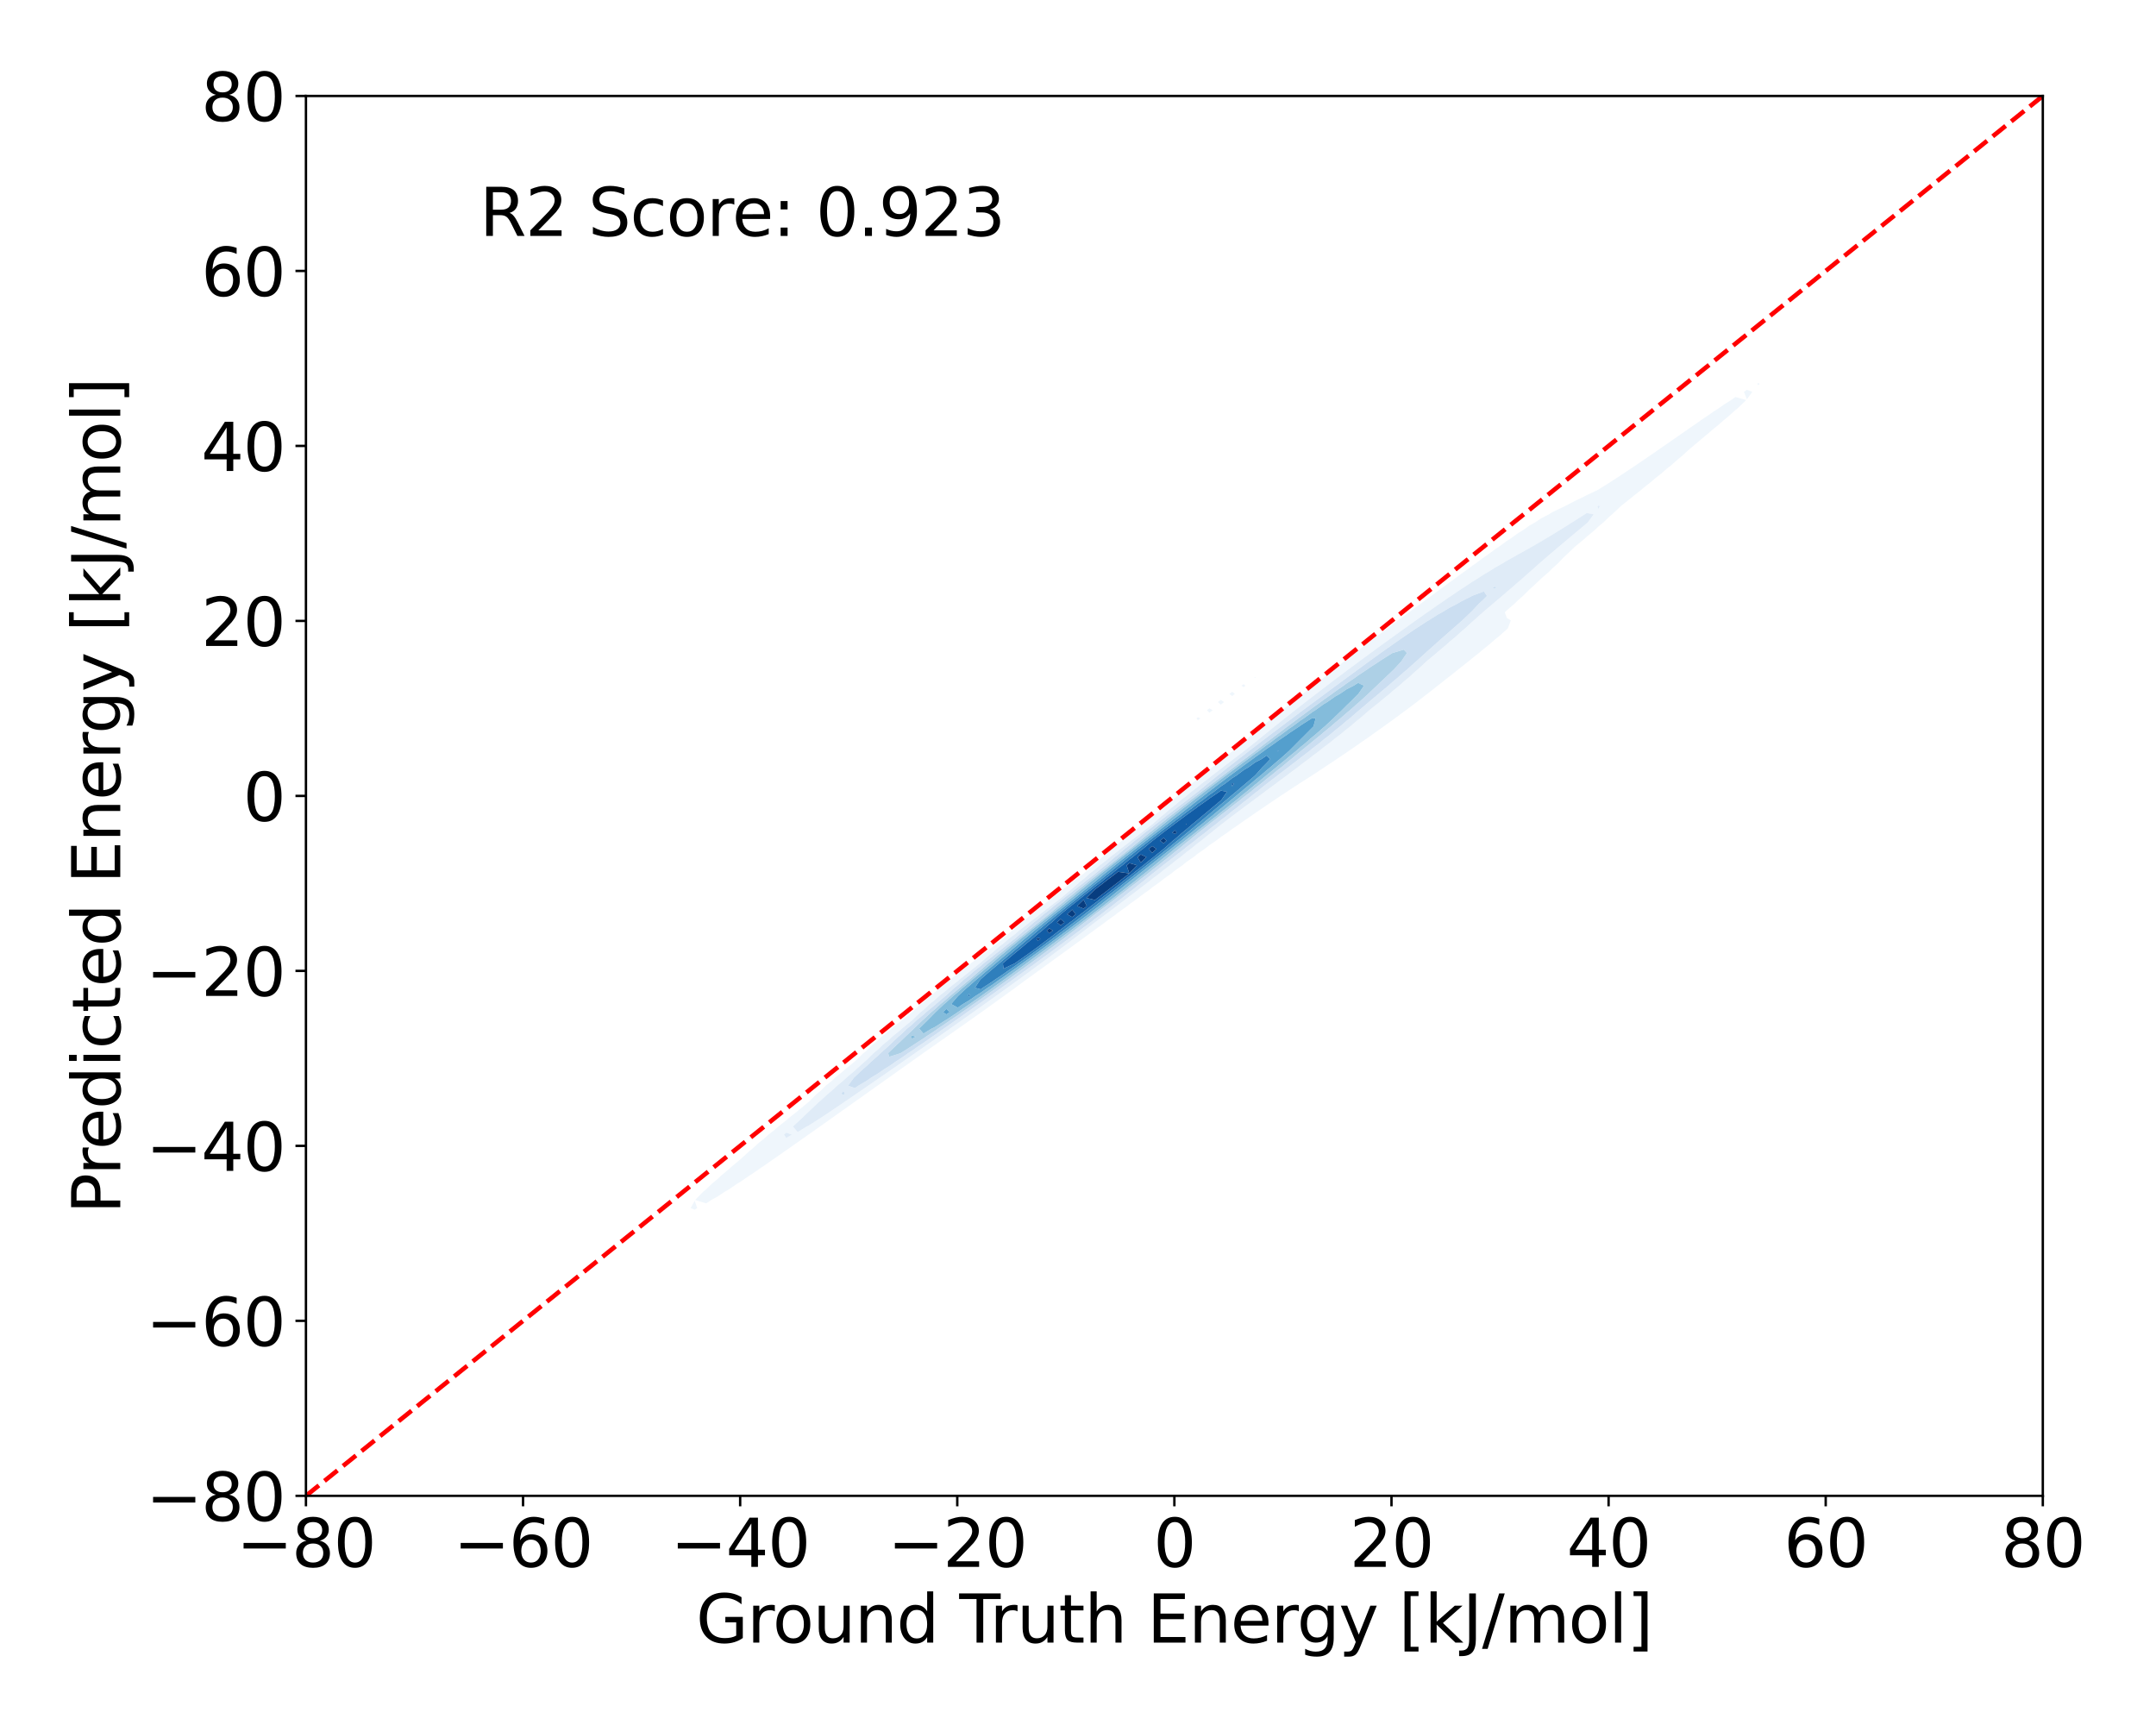 <?xml version="1.0" encoding="utf-8" standalone="no"?>
<!DOCTYPE svg PUBLIC "-//W3C//DTD SVG 1.1//EN"
  "http://www.w3.org/Graphics/SVG/1.1/DTD/svg11.dtd">
<svg xmlns:xlink="http://www.w3.org/1999/xlink" width="720pt" height="576pt" viewBox="0 0 720 576" xmlns="http://www.w3.org/2000/svg" version="1.1">
 <defs>
  <style type="text/css">*{stroke-linejoin: round; stroke-linecap: butt}</style>
 </defs>
 <g id="figure_1">
  <g id="patch_1">
   <path d="M 0 576 
L 720 576 
L 720 0 
L 0 0 
z
" style="fill: #ffffff"/>
  </g>
  <g id="axes_1">
   <g id="patch_2">
    <path d="M 102.17 499.48 
L 682.2 499.48 
L 682.2 32.04 
L 102.17 32.04 
z
" style="fill: #ffffff"/>
   </g>
   <g id="QuadContourSet_1">
    <path d="M 232.002 403.931 
L 232.832 403.395 
L 232.002 400.932 
L 230.631 403.395 
z
M 235.821 401.829 
L 237.574 400.67 
L 239.64 399.536 
L 242.004 397.944 
L 243.46 397.114 
L 246.234 395.219 
L 247.279 394.602 
L 250.332 392.493 
L 251.098 392.028 
L 254.344 389.768 
L 254.918 389.411 
L 258.297 387.043 
L 258.737 386.763 
L 262.211 384.317 
L 262.556 384.094 
L 266.098 381.592 
L 266.375 381.41 
L 269.967 378.866 
L 270.195 378.715 
L 273.824 376.141 
L 274.014 376.014 
L 277.672 373.415 
L 277.833 373.307 
L 281.516 370.69 
L 281.652 370.597 
L 285.356 367.964 
L 285.472 367.885 
L 289.194 365.239 
L 289.291 365.172 
L 293.031 362.513 
L 293.11 362.459 
L 296.868 359.788 
L 296.93 359.745 
L 300.705 357.062 
L 300.749 357.032 
L 304.543 354.337 
L 304.568 354.319 
L 308.381 351.611 
L 308.387 351.607 
L 312.207 348.918 
L 312.252 348.886 
L 316.026 346.24 
L 316.138 346.16 
L 319.845 343.556 
L 320.015 343.435 
L 323.665 340.861 
L 323.877 340.71 
L 327.484 338.152 
L 327.719 337.984 
L 331.303 335.424 
L 331.535 335.259 
L 335.122 332.673 
L 335.318 332.533 
L 338.942 329.894 
L 339.062 329.808 
L 342.761 327.082 
L 342.761 327.082 
L 346.538 324.357 
L 346.58 324.325 
L 350.304 321.631 
L 350.399 321.56 
L 354.059 318.906 
L 354.219 318.785 
L 357.805 316.18 
L 358.038 316.002 
L 361.542 313.455 
L 361.857 313.211 
L 365.272 310.729 
L 365.677 310.413 
L 368.995 308.004 
L 369.496 307.606 
L 372.711 305.278 
L 373.315 304.793 
L 376.421 302.553 
L 377.134 301.972 
L 380.124 299.827 
L 380.954 299.145 
L 383.821 297.102 
L 384.773 296.313 
L 387.511 294.376 
L 388.592 293.477 
L 391.197 291.651 
L 392.412 290.642 
L 394.881 288.926 
L 396.231 287.815 
L 398.574 286.2 
L 400.05 285.008 
L 402.287 283.475 
L 403.869 282.232 
L 406.04 280.749 
L 407.689 279.496 
L 409.845 278.024 
L 411.508 276.801 
L 413.71 275.298 
L 415.327 274.142 
L 417.631 272.573 
L 419.146 271.512 
L 421.604 269.847 
L 422.966 268.907 
L 425.629 267.122 
L 426.785 266.332 
L 429.716 264.396 
L 430.604 263.795 
L 433.88 261.671 
L 434.424 261.308 
L 438.135 258.945 
L 438.243 258.875 
L 442.062 256.376 
L 442.281 256.22 
L 445.881 253.828 
L 446.346 253.494 
L 449.701 251.245 
L 450.361 250.769 
L 453.52 248.621 
L 454.318 248.043 
L 457.339 245.953 
L 458.213 245.318 
L 461.159 243.239 
L 462.046 242.593 
L 464.978 240.478 
L 465.813 239.867 
L 468.797 237.665 
L 469.512 237.142 
L 472.616 234.796 
L 473.134 234.416 
L 476.436 231.86 
L 476.666 231.691 
L 480.116 228.965 
L 480.255 228.861 
L 483.571 226.24 
L 484.074 225.851 
L 487.02 223.514 
L 487.893 222.82 
L 490.45 220.789 
L 491.713 219.754 
L 493.842 218.063 
L 495.532 216.639 
L 497.173 215.338 
L 499.351 213.452 
L 500.412 212.612 
L 503.171 210.161 
L 503.518 209.887 
L 504.532 207.161 
L 503.171 206.304 
L 502.541 204.436 
L 503.171 203.826 
L 505.628 201.71 
L 506.99 200.38 
L 508.594 198.985 
L 510.809 196.794 
L 511.417 196.26 
L 514.335 193.534 
L 514.628 193.237 
L 517.411 190.809 
L 518.448 189.737 
L 520.315 188.083 
L 522.267 186.023 
L 523.007 185.358 
L 525.87 182.632 
L 526.086 182.43 
L 529.153 179.907 
L 529.906 179.196 
L 532.355 177.181 
L 533.725 175.87 
L 535.445 174.456 
L 537.544 172.422 
L 538.386 171.73 
L 541.281 169.005 
L 541.363 168.934 
L 544.695 166.279 
L 545.183 165.86 
L 548.101 163.554 
L 549.002 162.772 
L 551.481 160.828 
L 552.821 159.655 
L 554.815 158.103 
L 556.64 156.49 
L 558.079 155.377 
L 560.46 153.251 
L 561.239 152.652 
L 564.26 149.926 
L 564.279 149.91 
L 567.502 147.201 
L 568.098 146.684 
L 570.767 144.476 
L 571.918 143.466 
L 574.018 141.75 
L 575.737 140.222 
L 577.219 139.025 
L 579.556 136.915 
L 580.326 136.299 
L 583.161 133.574 
L 579.556 132.57 
L 578.131 133.574 
L 575.737 135.079 
L 574.013 136.299 
L 571.918 137.654 
L 569.985 139.025 
L 568.098 140.274 
L 566.015 141.75 
L 564.279 142.92 
L 562.075 144.476 
L 560.46 145.579 
L 558.146 147.201 
L 556.64 148.239 
L 554.21 149.926 
L 552.821 150.887 
L 550.247 152.652 
L 549.002 153.513 
L 546.239 155.377 
L 545.183 156.102 
L 542.162 158.103 
L 541.363 158.644 
L 537.992 160.828 
L 537.544 161.126 
L 533.725 163.518 
L 533.655 163.554 
L 529.906 165.343 
L 528.066 166.279 
L 526.086 167.205 
L 522.626 169.005 
L 522.267 169.173 
L 518.448 170.991 
L 517.29 171.73 
L 514.628 173.097 
L 512.622 174.456 
L 510.809 175.471 
L 508.378 177.181 
L 506.99 178.011 
L 504.361 179.907 
L 503.171 180.653 
L 500.47 182.632 
L 499.351 183.361 
L 496.652 185.358 
L 495.532 186.108 
L 492.876 188.083 
L 491.713 188.88 
L 489.126 190.809 
L 487.893 191.668 
L 485.391 193.534 
L 484.074 194.466 
L 481.667 196.26 
L 480.255 197.27 
L 477.951 198.985 
L 476.436 200.082 
L 474.244 201.71 
L 472.616 202.901 
L 470.548 204.436 
L 468.797 205.73 
L 466.866 207.161 
L 464.978 208.573 
L 463.204 209.887 
L 461.159 211.435 
L 459.568 212.612 
L 457.339 214.323 
L 455.968 215.338 
L 453.52 217.244 
L 452.412 218.063 
L 449.701 220.209 
L 448.917 220.789 
L 445.881 223.231 
L 445.499 223.514 
L 442.12 226.24 
L 442.062 226.285 
L 438.575 228.965 
L 438.243 229.231 
L 435.048 231.691 
L 434.424 232.2 
L 431.548 234.416 
L 430.604 235.198 
L 428.082 237.142 
L 426.785 238.236 
L 424.667 239.867 
L 422.966 241.328 
L 421.321 242.593 
L 419.146 244.494 
L 418.072 245.318 
L 415.327 247.761 
L 414.958 248.043 
L 411.684 250.769 
L 411.508 250.918 
L 408.198 253.494 
L 407.689 253.931 
L 404.74 256.22 
L 403.869 256.978 
L 401.325 258.945 
L 400.05 260.071 
L 397.974 261.671 
L 396.231 263.232 
L 394.714 264.396 
L 392.412 266.491 
L 391.586 267.122 
L 388.605 269.847 
L 388.592 269.858 
L 385.032 272.573 
L 384.773 272.801 
L 381.493 275.298 
L 380.954 275.781 
L 378.004 278.024 
L 377.134 278.815 
L 374.586 280.749 
L 373.315 281.924 
L 371.267 283.475 
L 369.496 285.137 
L 368.089 286.2 
L 365.677 288.498 
L 365.109 288.926 
L 361.954 291.651 
L 361.857 291.737 
L 358.366 294.376 
L 358.038 294.671 
L 354.811 297.102 
L 354.219 297.638 
L 351.3 299.827 
L 350.399 300.645 
L 347.846 302.553 
L 346.58 303.704 
L 344.464 305.278 
L 342.761 306.829 
L 341.175 308.004 
L 338.942 310.037 
L 338.004 310.729 
L 335.122 313.352 
L 334.983 313.455 
L 331.459 316.18 
L 331.303 316.318 
L 327.846 318.906 
L 327.484 319.227 
L 324.266 321.631 
L 323.665 322.168 
L 320.732 324.357 
L 319.845 325.155 
L 317.26 327.082 
L 316.026 328.202 
L 313.871 329.808 
L 312.207 331.333 
L 310.595 332.533 
L 308.387 334.58 
L 307.476 335.259 
L 304.57 337.984 
L 304.568 337.986 
L 301.084 340.71 
L 300.749 341.036 
L 297.684 343.435 
L 296.93 344.181 
L 294.404 346.16 
L 293.11 347.456 
L 291.288 348.886 
L 289.291 350.914 
L 288.403 351.611 
L 285.577 354.337 
L 285.472 354.441 
L 282.205 357.062 
L 281.652 357.612 
L 278.929 359.788 
L 277.833 360.88 
L 275.778 362.513 
L 274.014 364.274 
L 272.793 365.239 
L 270.195 367.833 
L 270.027 367.964 
L 266.712 370.69 
L 266.375 370.997 
L 263.305 373.415 
L 262.556 374.098 
L 259.938 376.141 
L 258.737 377.237 
L 256.63 378.866 
L 254.918 380.433 
L 253.409 381.592 
L 251.098 383.719 
L 250.314 384.317 
L 247.344 387.043 
L 247.279 387.104 
L 244.089 389.768 
L 243.46 390.363 
L 240.889 392.493 
L 239.64 393.689 
L 237.783 395.219 
L 235.821 397.124 
L 234.82 397.944 
L 232.148 400.67 
z
M 261.802 378.866 
L 262.556 378.196 
L 264.489 378.866 
L 262.556 379.984 
z
M 264.783 376.141 
L 266.375 374.681 
L 267.733 373.415 
L 270.195 371.061 
L 270.585 370.69 
L 273.459 367.964 
L 274.014 367.517 
L 276.486 365.239 
L 277.833 364.137 
L 279.583 362.513 
L 281.652 360.794 
L 282.73 359.788 
L 285.472 357.471 
L 285.906 357.062 
L 288.934 354.337 
L 289.291 354.05 
L 291.764 351.611 
L 293.11 350.524 
L 294.783 348.886 
L 296.93 347.147 
L 297.947 346.16 
L 300.749 343.885 
L 301.218 343.435 
L 304.568 340.71 
L 304.568 340.71 
L 307.403 337.984 
L 308.387 337.216 
L 310.451 335.259 
L 312.207 333.891 
L 313.658 332.533 
L 316.026 330.691 
L 316.982 329.808 
L 319.845 327.582 
L 320.394 327.082 
L 323.665 324.541 
L 323.87 324.357 
L 327.221 321.631 
L 327.484 321.435 
L 330.336 318.906 
L 331.303 318.181 
L 333.572 316.18 
L 335.122 315.017 
L 336.902 313.455 
L 338.942 311.92 
L 340.305 310.729 
L 342.761 308.875 
L 343.763 308.004 
L 346.58 305.868 
L 347.263 305.278 
L 350.399 302.891 
L 350.793 302.553 
L 354.219 299.933 
L 354.342 299.827 
L 357.6 297.102 
L 358.038 296.772 
L 360.703 294.376 
L 361.857 293.504 
L 363.935 291.651 
L 365.677 290.33 
L 367.267 288.926 
L 369.496 287.231 
L 370.675 286.2 
L 373.315 284.188 
L 374.142 283.475 
L 377.134 281.19 
L 377.653 280.749 
L 380.954 278.226 
L 381.195 278.024 
L 384.729 275.298 
L 384.773 275.265 
L 387.828 272.573 
L 388.592 271.99 
L 391.063 269.847 
L 392.412 268.818 
L 394.398 267.122 
L 396.231 265.723 
L 397.808 264.396 
L 400.05 262.685 
L 401.274 261.671 
L 403.869 259.69 
L 404.781 258.945 
L 407.689 256.729 
L 408.32 256.22 
L 411.508 253.793 
L 411.883 253.494 
L 415.327 250.876 
L 415.463 250.769 
L 418.921 248.043 
L 419.146 247.868 
L 422.228 245.318 
L 422.966 244.743 
L 425.595 242.593 
L 426.785 241.666 
L 429.011 239.867 
L 430.604 238.63 
L 432.468 237.142 
L 434.424 235.631 
L 435.963 234.416 
L 438.243 232.666 
L 439.495 231.691 
L 442.062 229.734 
L 443.062 228.965 
L 445.881 226.834 
L 446.665 226.24 
L 449.701 223.965 
L 450.304 223.514 
L 453.52 221.124 
L 453.977 220.789 
L 457.339 218.311 
L 457.682 218.063 
L 461.159 215.522 
L 461.418 215.338 
L 464.978 212.756 
L 465.184 212.612 
L 468.797 210.011 
L 468.979 209.887 
L 472.616 207.29 
L 472.808 207.161 
L 476.436 204.594 
L 476.677 204.436 
L 480.255 201.929 
L 480.597 201.71 
L 484.074 199.304 
L 484.586 198.985 
L 487.893 196.731 
L 488.67 196.26 
L 491.713 194.224 
L 492.879 193.534 
L 495.532 191.8 
L 497.251 190.809 
L 499.351 189.471 
L 501.813 188.083 
L 503.171 187.243 
L 506.574 185.358 
L 506.99 185.107 
L 510.809 182.995 
L 511.417 182.632 
L 514.628 180.792 
L 516.074 179.907 
L 518.448 178.505 
L 520.563 177.181 
L 522.267 176.146 
L 524.93 174.456 
L 526.086 173.734 
L 529.219 171.73 
L 529.906 171.292 
L 532.235 171.73 
L 530.241 174.456 
L 529.906 174.731 
L 526.995 177.181 
L 526.086 177.937 
L 523.738 179.907 
L 522.267 181.146 
L 520.492 182.632 
L 518.448 184.38 
L 517.28 185.358 
L 514.628 187.666 
L 514.13 188.083 
L 511.078 190.809 
L 510.809 191.031 
L 508.007 193.534 
L 506.99 194.377 
L 504.865 196.26 
L 503.171 197.67 
L 501.676 198.985 
L 499.351 200.931 
L 498.463 201.71 
L 495.532 204.183 
L 495.243 204.436 
L 492.201 207.161 
L 491.713 207.566 
L 489.217 209.887 
L 487.893 210.983 
L 486.126 212.612 
L 484.074 214.313 
L 482.954 215.338 
L 480.255 217.577 
L 479.721 218.063 
L 476.445 220.789 
L 476.436 220.797 
L 473.508 223.514 
L 472.616 224.248 
L 470.45 226.24 
L 468.797 227.593 
L 467.289 228.965 
L 464.978 230.846 
L 464.039 231.691 
L 461.159 234.018 
L 460.711 234.416 
L 457.339 237.118 
L 457.312 237.142 
L 454.162 239.867 
L 453.52 240.355 
L 450.889 242.593 
L 449.701 243.492 
L 447.51 245.318 
L 445.881 246.543 
L 444.051 248.043 
L 442.062 249.529 
L 440.531 250.769 
L 438.243 252.466 
L 436.961 253.494 
L 434.424 255.365 
L 433.354 256.22 
L 430.604 258.237 
L 429.718 258.945 
L 426.785 261.092 
L 426.063 261.671 
L 422.966 263.939 
L 422.398 264.396 
L 419.146 266.785 
L 418.732 267.122 
L 415.327 269.636 
L 415.069 269.847 
L 411.508 272.495 
L 411.413 272.573 
L 407.881 275.298 
L 407.689 275.436 
L 404.495 278.024 
L 403.869 278.477 
L 401.097 280.749 
L 400.05 281.515 
L 397.676 283.475 
L 396.231 284.539 
L 394.225 286.2 
L 392.412 287.545 
L 390.744 288.926 
L 388.592 290.53 
L 387.234 291.651 
L 384.773 293.493 
L 383.696 294.376 
L 380.954 296.434 
L 380.134 297.102 
L 377.134 299.353 
L 376.547 299.827 
L 373.315 302.25 
L 372.937 302.553 
L 369.496 305.127 
L 369.304 305.278 
L 365.677 307.982 
L 365.649 308.004 
L 362.131 310.729 
L 361.857 310.929 
L 358.588 313.455 
L 358.038 313.855 
L 354.99 316.18 
L 354.219 316.741 
L 351.347 318.906 
L 350.399 319.593 
L 347.666 321.631 
L 346.58 322.417 
L 343.951 324.357 
L 342.761 325.216 
L 340.208 327.082 
L 338.942 327.993 
L 336.44 329.808 
L 335.122 330.753 
L 332.649 332.533 
L 331.303 333.496 
L 328.839 335.259 
L 327.484 336.226 
L 325.011 337.984 
L 323.665 338.943 
L 321.168 340.71 
L 319.845 341.65 
L 317.31 343.435 
L 316.026 344.348 
L 313.44 346.16 
L 312.207 347.037 
L 309.557 348.886 
L 308.387 349.717 
L 305.662 351.611 
L 304.568 352.388 
L 301.754 354.337 
L 300.749 355.051 
L 297.833 357.062 
L 296.93 357.704 
L 293.898 359.788 
L 293.11 360.347 
L 289.947 362.513 
L 289.291 362.98 
L 285.979 365.239 
L 285.472 365.6 
L 281.991 367.964 
L 281.652 368.205 
L 277.978 370.69 
L 277.833 370.793 
L 274.014 373.341 
L 273.872 373.415 
L 270.195 375.771 
L 269.438 376.141 
L 266.375 378.027 
z
M 499.346 207.161 
L 499.351 207.156 
L 499.426 207.161 
L 499.351 207.179 
z
M 533.472 169.005 
L 533.725 168.84 
L 534.3 169.005 
L 533.725 170.003 
z
M 396.231 242.6 
L 396.242 242.593 
L 396.231 242.588 
L 396.226 242.593 
z
M 400.05 240.477 
L 400.876 239.867 
L 400.05 239.498 
L 399.578 239.867 
z
M 403.869 237.998 
L 404.962 237.142 
L 403.869 236.54 
L 403.08 237.142 
z
M 407.689 235.288 
L 408.76 234.416 
L 407.689 233.708 
L 406.735 234.416 
z
M 411.508 232.423 
L 412.387 231.691 
L 411.508 231.006 
L 410.559 231.691 
z
M 415.327 229.445 
L 415.897 228.965 
L 415.327 228.449 
L 414.589 228.965 
z
M 419.146 226.377 
L 419.308 226.24 
L 419.146 226.07 
L 418.895 226.24 
z
M 583.375 133.326 
L 585.177 130.848 
L 583.375 130.163 
L 582.392 130.848 
z
M 587.195 128.651 
L 587.642 128.123 
L 587.195 127.905 
L 586.878 128.123 
z
" clip-path="url(#p269cd237e7)" style="fill: #eff6fc"/>
    <path d="M 262.556 379.984 
L 264.489 378.866 
L 262.556 378.196 
L 261.802 378.866 
z
M 266.375 378.027 
L 269.438 376.141 
L 270.195 375.771 
L 273.872 373.415 
L 274.014 373.341 
L 277.833 370.793 
L 277.978 370.69 
L 281.652 368.205 
L 281.991 367.964 
L 285.472 365.6 
L 285.979 365.239 
L 289.291 362.98 
L 289.947 362.513 
L 293.11 360.347 
L 293.898 359.788 
L 296.93 357.704 
L 297.833 357.062 
L 300.749 355.051 
L 301.754 354.337 
L 304.568 352.388 
L 305.662 351.611 
L 308.387 349.717 
L 309.557 348.886 
L 312.207 347.037 
L 313.44 346.16 
L 316.026 344.348 
L 317.31 343.435 
L 319.845 341.65 
L 321.168 340.71 
L 323.665 338.943 
L 325.011 337.984 
L 327.484 336.226 
L 328.839 335.259 
L 331.303 333.496 
L 332.649 332.533 
L 335.122 330.753 
L 336.44 329.808 
L 338.942 327.993 
L 340.208 327.082 
L 342.761 325.216 
L 343.951 324.357 
L 346.58 322.417 
L 347.666 321.631 
L 350.399 319.593 
L 351.347 318.906 
L 354.219 316.741 
L 354.99 316.18 
L 358.038 313.855 
L 358.588 313.455 
L 361.857 310.929 
L 362.131 310.729 
L 365.649 308.004 
L 365.677 307.982 
L 369.304 305.278 
L 369.496 305.127 
L 372.937 302.553 
L 373.315 302.25 
L 376.547 299.827 
L 377.134 299.353 
L 380.134 297.102 
L 380.954 296.434 
L 383.696 294.376 
L 384.773 293.493 
L 387.234 291.651 
L 388.592 290.53 
L 390.744 288.926 
L 392.412 287.545 
L 394.225 286.2 
L 396.231 284.539 
L 397.676 283.475 
L 400.05 281.515 
L 401.097 280.749 
L 403.869 278.477 
L 404.495 278.024 
L 407.689 275.436 
L 407.881 275.298 
L 411.413 272.573 
L 411.508 272.495 
L 415.069 269.847 
L 415.327 269.636 
L 418.732 267.122 
L 419.146 266.785 
L 422.398 264.396 
L 422.966 263.939 
L 426.063 261.671 
L 426.785 261.092 
L 429.718 258.945 
L 430.604 258.237 
L 433.354 256.22 
L 434.424 255.365 
L 436.961 253.494 
L 438.243 252.466 
L 440.531 250.769 
L 442.062 249.529 
L 444.051 248.043 
L 445.881 246.543 
L 447.51 245.318 
L 449.701 243.492 
L 450.889 242.593 
L 453.52 240.355 
L 454.162 239.867 
L 457.312 237.142 
L 457.339 237.118 
L 460.711 234.416 
L 461.159 234.018 
L 464.039 231.691 
L 464.978 230.846 
L 467.289 228.965 
L 468.797 227.593 
L 470.45 226.24 
L 472.616 224.248 
L 473.508 223.514 
L 476.436 220.797 
L 476.445 220.789 
L 479.721 218.063 
L 480.255 217.577 
L 482.954 215.338 
L 484.074 214.313 
L 486.126 212.612 
L 487.893 210.983 
L 489.217 209.887 
L 491.713 207.566 
L 492.201 207.161 
L 495.243 204.436 
L 495.532 204.183 
L 498.463 201.71 
L 499.351 200.931 
L 501.676 198.985 
L 503.171 197.67 
L 504.865 196.26 
L 506.99 194.377 
L 508.007 193.534 
L 510.809 191.031 
L 511.078 190.809 
L 514.13 188.083 
L 514.628 187.666 
L 517.28 185.358 
L 518.448 184.38 
L 520.492 182.632 
L 522.267 181.146 
L 523.738 179.907 
L 526.086 177.937 
L 526.995 177.181 
L 529.906 174.731 
L 530.241 174.456 
L 532.235 171.73 
L 529.906 171.292 
L 529.219 171.73 
L 526.086 173.734 
L 524.93 174.456 
L 522.267 176.146 
L 520.563 177.181 
L 518.448 178.505 
L 516.074 179.907 
L 514.628 180.792 
L 511.417 182.632 
L 510.809 182.995 
L 506.99 185.107 
L 506.574 185.358 
L 503.171 187.243 
L 501.813 188.083 
L 499.351 189.471 
L 497.251 190.809 
L 495.532 191.8 
L 492.879 193.534 
L 491.713 194.224 
L 488.67 196.26 
L 487.893 196.731 
L 484.586 198.985 
L 484.074 199.304 
L 480.597 201.71 
L 480.255 201.929 
L 476.677 204.436 
L 476.436 204.594 
L 472.808 207.161 
L 472.616 207.29 
L 468.979 209.887 
L 468.797 210.011 
L 465.184 212.612 
L 464.978 212.756 
L 461.418 215.338 
L 461.159 215.522 
L 457.682 218.063 
L 457.339 218.311 
L 453.977 220.789 
L 453.52 221.124 
L 450.304 223.514 
L 449.701 223.965 
L 446.665 226.24 
L 445.881 226.834 
L 443.062 228.965 
L 442.062 229.734 
L 439.495 231.691 
L 438.243 232.666 
L 435.963 234.416 
L 434.424 235.631 
L 432.468 237.142 
L 430.604 238.63 
L 429.011 239.867 
L 426.785 241.666 
L 425.595 242.593 
L 422.966 244.743 
L 422.228 245.318 
L 419.146 247.868 
L 418.921 248.043 
L 415.463 250.769 
L 415.327 250.876 
L 411.883 253.494 
L 411.508 253.793 
L 408.32 256.22 
L 407.689 256.729 
L 404.781 258.945 
L 403.869 259.69 
L 401.274 261.671 
L 400.05 262.685 
L 397.808 264.396 
L 396.231 265.723 
L 394.398 267.122 
L 392.412 268.818 
L 391.063 269.847 
L 388.592 271.99 
L 387.828 272.573 
L 384.773 275.265 
L 384.729 275.298 
L 381.195 278.024 
L 380.954 278.226 
L 377.653 280.749 
L 377.134 281.19 
L 374.142 283.475 
L 373.315 284.188 
L 370.675 286.2 
L 369.496 287.231 
L 367.267 288.926 
L 365.677 290.33 
L 363.935 291.651 
L 361.857 293.504 
L 360.703 294.376 
L 358.038 296.772 
L 357.6 297.102 
L 354.342 299.827 
L 354.219 299.933 
L 350.793 302.553 
L 350.399 302.891 
L 347.263 305.278 
L 346.58 305.868 
L 343.763 308.004 
L 342.761 308.875 
L 340.305 310.729 
L 338.942 311.92 
L 336.902 313.455 
L 335.122 315.017 
L 333.572 316.18 
L 331.303 318.181 
L 330.336 318.906 
L 327.484 321.435 
L 327.221 321.631 
L 323.87 324.357 
L 323.665 324.541 
L 320.394 327.082 
L 319.845 327.582 
L 316.982 329.808 
L 316.026 330.691 
L 313.658 332.533 
L 312.207 333.891 
L 310.451 335.259 
L 308.387 337.216 
L 307.403 337.984 
L 304.568 340.71 
L 304.568 340.71 
L 301.218 343.435 
L 300.749 343.885 
L 297.947 346.16 
L 296.93 347.147 
L 294.783 348.886 
L 293.11 350.524 
L 291.764 351.611 
L 289.291 354.05 
L 288.934 354.337 
L 285.906 357.062 
L 285.472 357.471 
L 282.73 359.788 
L 281.652 360.794 
L 279.583 362.513 
L 277.833 364.137 
L 276.486 365.239 
L 274.014 367.517 
L 273.459 367.964 
L 270.585 370.69 
L 270.195 371.061 
L 267.733 373.415 
L 266.375 374.681 
L 264.783 376.141 
z
M 280.907 365.239 
L 281.652 364.28 
L 282.187 365.239 
L 281.652 365.601 
z
M 283.209 362.513 
L 285.203 359.788 
L 285.472 359.561 
L 288.127 357.062 
L 289.291 356.061 
L 291.111 354.337 
L 293.11 352.582 
L 294.128 351.611 
L 296.93 349.097 
L 297.15 348.886 
L 299.998 346.16 
L 300.749 345.551 
L 302.952 343.435 
L 304.568 342.12 
L 306.054 340.71 
L 308.387 338.808 
L 309.266 337.984 
L 312.207 335.582 
L 312.557 335.259 
L 315.765 332.533 
L 316.026 332.33 
L 318.758 329.808 
L 319.845 328.962 
L 321.908 327.082 
L 323.665 325.718 
L 325.177 324.357 
L 327.484 322.564 
L 328.534 321.631 
L 331.303 319.477 
L 331.955 318.906 
L 335.122 316.437 
L 335.418 316.18 
L 338.864 313.455 
L 338.942 313.396 
L 341.995 310.729 
L 342.761 310.151 
L 345.232 308.004 
L 346.58 306.982 
L 348.551 305.278 
L 350.399 303.871 
L 351.935 302.553 
L 354.219 300.806 
L 355.367 299.827 
L 358.038 297.775 
L 358.834 297.102 
L 361.857 294.769 
L 362.326 294.376 
L 365.677 291.778 
L 365.83 291.651 
L 369.113 288.926 
L 369.496 288.634 
L 372.282 286.2 
L 373.315 285.412 
L 375.561 283.475 
L 377.134 282.273 
L 378.924 280.749 
L 380.954 279.198 
L 382.353 278.024 
L 384.773 276.173 
L 385.832 275.298 
L 388.592 273.186 
L 389.347 272.573 
L 392.412 270.229 
L 392.888 269.847 
L 396.231 267.292 
L 396.447 267.122 
L 399.972 264.396 
L 400.05 264.337 
L 403.266 261.671 
L 403.869 261.211 
L 406.641 258.945 
L 407.689 258.147 
L 410.079 256.22 
L 411.508 255.132 
L 413.565 253.494 
L 415.327 252.155 
L 417.092 250.769 
L 419.146 249.21 
L 420.651 248.043 
L 422.966 246.291 
L 424.236 245.318 
L 426.785 243.393 
L 427.845 242.593 
L 430.604 240.515 
L 431.473 239.867 
L 434.424 237.652 
L 435.119 237.142 
L 438.243 234.803 
L 438.779 234.416 
L 442.062 231.967 
L 442.452 231.691 
L 445.881 229.144 
L 446.138 228.965 
L 449.701 226.333 
L 449.837 226.24 
L 453.52 223.536 
L 453.553 223.514 
L 457.277 220.789 
L 457.339 220.743 
L 461.048 218.063 
L 461.159 217.983 
L 464.886 215.338 
L 464.978 215.271 
L 468.797 212.612 
L 468.797 212.612 
L 472.616 210.013 
L 472.839 209.887 
L 476.436 207.512 
L 477.077 207.161 
L 480.255 205.14 
L 481.587 204.436 
L 484.074 202.921 
L 486.428 201.71 
L 487.893 200.858 
L 491.595 198.985 
L 491.713 198.919 
L 495.532 197.473 
L 496.595 198.985 
L 495.532 200.065 
L 493.765 201.71 
L 491.713 203.91 
L 491.18 204.436 
L 488.336 207.161 
L 487.893 207.542 
L 485.225 209.887 
L 484.074 210.89 
L 482.127 212.612 
L 480.255 214.267 
L 479.056 215.338 
L 476.436 217.686 
L 476.019 218.063 
L 473.011 220.789 
L 472.616 221.117 
L 469.951 223.514 
L 468.797 224.474 
L 466.825 226.24 
L 464.978 227.776 
L 463.644 228.965 
L 461.159 231.027 
L 460.412 231.691 
L 457.339 234.231 
L 457.131 234.416 
L 453.941 237.142 
L 453.52 237.476 
L 450.764 239.867 
L 449.701 240.702 
L 447.5 242.593 
L 445.881 243.852 
L 444.159 245.318 
L 442.062 246.934 
L 440.751 248.043 
L 438.243 249.961 
L 437.284 250.769 
L 434.424 252.943 
L 433.767 253.494 
L 430.604 255.891 
L 430.211 256.22 
L 426.785 258.813 
L 426.627 258.945 
L 423.084 261.671 
L 422.966 261.758 
L 419.69 264.396 
L 419.146 264.796 
L 416.279 267.122 
L 415.327 267.825 
L 412.853 269.847 
L 411.508 270.847 
L 409.411 272.573 
L 407.689 273.862 
L 405.953 275.298 
L 403.869 276.87 
L 402.48 278.024 
L 400.05 279.869 
L 398.992 280.749 
L 396.231 282.857 
L 395.488 283.475 
L 392.412 285.832 
L 391.968 286.2 
L 388.592 288.791 
L 388.43 288.926 
L 384.98 291.651 
L 384.773 291.806 
L 381.641 294.376 
L 380.954 294.892 
L 378.241 297.102 
L 377.134 297.933 
L 374.789 299.827 
L 373.315 300.932 
L 371.291 302.553 
L 369.496 303.895 
L 367.751 305.278 
L 365.677 306.825 
L 364.174 308.004 
L 361.857 309.723 
L 360.561 310.729 
L 358.038 312.593 
L 356.916 313.455 
L 354.219 315.437 
L 353.241 316.18 
L 350.399 318.257 
L 349.537 318.906 
L 346.58 321.057 
L 345.808 321.631 
L 342.761 323.838 
L 342.055 324.357 
L 338.942 326.602 
L 338.28 327.082 
L 335.122 329.352 
L 334.486 329.808 
L 331.303 332.088 
L 330.674 332.533 
L 327.484 334.812 
L 326.844 335.259 
L 323.665 337.523 
L 322.995 337.984 
L 319.845 340.222 
L 319.126 340.71 
L 316.026 342.907 
L 315.235 343.435 
L 312.207 345.576 
L 311.316 346.16 
L 308.387 348.226 
L 307.365 348.886 
L 304.568 350.852 
L 303.372 351.611 
L 300.749 353.448 
L 299.326 354.337 
L 296.93 356.008 
L 295.212 357.062 
L 293.11 358.52 
L 291.007 359.788 
L 289.291 360.971 
L 286.68 362.513 
L 285.472 363.34 
z
M 498.365 196.26 
L 499.351 195.851 
L 499.624 196.26 
L 499.351 196.525 
z
M 533.725 170.003 
L 534.3 169.005 
L 533.725 168.84 
L 533.472 169.005 
z
" clip-path="url(#p269cd237e7)" style="fill: #dfebf7"/>
    <path d="M 281.652 365.601 
L 282.187 365.239 
L 281.652 364.28 
L 280.907 365.239 
z
M 285.472 363.34 
L 286.68 362.513 
L 289.291 360.971 
L 291.007 359.788 
L 293.11 358.52 
L 295.212 357.062 
L 296.93 356.008 
L 299.326 354.337 
L 300.749 353.448 
L 303.372 351.611 
L 304.568 350.852 
L 307.365 348.886 
L 308.387 348.226 
L 311.316 346.16 
L 312.207 345.576 
L 315.235 343.435 
L 316.026 342.907 
L 319.126 340.71 
L 319.845 340.222 
L 322.995 337.984 
L 323.665 337.523 
L 326.844 335.259 
L 327.484 334.812 
L 330.674 332.533 
L 331.303 332.088 
L 334.486 329.808 
L 335.122 329.352 
L 338.28 327.082 
L 338.942 326.602 
L 342.055 324.357 
L 342.761 323.838 
L 345.808 321.631 
L 346.58 321.057 
L 349.537 318.906 
L 350.399 318.257 
L 353.241 316.18 
L 354.219 315.437 
L 356.916 313.455 
L 358.038 312.593 
L 360.561 310.729 
L 361.857 309.723 
L 364.174 308.004 
L 365.677 306.825 
L 367.751 305.278 
L 369.496 303.895 
L 371.291 302.553 
L 373.315 300.932 
L 374.789 299.827 
L 377.134 297.933 
L 378.241 297.102 
L 380.954 294.892 
L 381.641 294.376 
L 384.773 291.806 
L 384.98 291.651 
L 388.43 288.926 
L 388.592 288.791 
L 391.968 286.2 
L 392.412 285.832 
L 395.488 283.475 
L 396.231 282.857 
L 398.992 280.749 
L 400.05 279.869 
L 402.48 278.024 
L 403.869 276.87 
L 405.953 275.298 
L 407.689 273.862 
L 409.411 272.573 
L 411.508 270.847 
L 412.853 269.847 
L 415.327 267.825 
L 416.279 267.122 
L 419.146 264.796 
L 419.69 264.396 
L 422.966 261.758 
L 423.084 261.671 
L 426.627 258.945 
L 426.785 258.813 
L 430.211 256.22 
L 430.604 255.891 
L 433.767 253.494 
L 434.424 252.943 
L 437.284 250.769 
L 438.243 249.961 
L 440.751 248.043 
L 442.062 246.934 
L 444.159 245.318 
L 445.881 243.852 
L 447.5 242.593 
L 449.701 240.702 
L 450.764 239.867 
L 453.52 237.476 
L 453.941 237.142 
L 457.131 234.416 
L 457.339 234.231 
L 460.412 231.691 
L 461.159 231.027 
L 463.644 228.965 
L 464.978 227.776 
L 466.825 226.24 
L 468.797 224.474 
L 469.951 223.514 
L 472.616 221.117 
L 473.011 220.789 
L 476.019 218.063 
L 476.436 217.686 
L 479.056 215.338 
L 480.255 214.267 
L 482.127 212.612 
L 484.074 210.89 
L 485.225 209.887 
L 487.893 207.542 
L 488.336 207.161 
L 491.18 204.436 
L 491.713 203.91 
L 493.765 201.71 
L 495.532 200.065 
L 496.595 198.985 
L 495.532 197.473 
L 491.713 198.919 
L 491.595 198.985 
L 487.893 200.858 
L 486.428 201.71 
L 484.074 202.921 
L 481.587 204.436 
L 480.255 205.14 
L 477.077 207.161 
L 476.436 207.512 
L 472.839 209.887 
L 472.616 210.013 
L 468.797 212.612 
L 468.797 212.612 
L 464.978 215.271 
L 464.886 215.338 
L 461.159 217.983 
L 461.048 218.063 
L 457.339 220.743 
L 457.277 220.789 
L 453.553 223.514 
L 453.52 223.536 
L 449.837 226.24 
L 449.701 226.333 
L 446.138 228.965 
L 445.881 229.144 
L 442.452 231.691 
L 442.062 231.967 
L 438.779 234.416 
L 438.243 234.803 
L 435.119 237.142 
L 434.424 237.652 
L 431.473 239.867 
L 430.604 240.515 
L 427.845 242.593 
L 426.785 243.393 
L 424.236 245.318 
L 422.966 246.291 
L 420.651 248.043 
L 419.146 249.21 
L 417.092 250.769 
L 415.327 252.155 
L 413.565 253.494 
L 411.508 255.132 
L 410.079 256.22 
L 407.689 258.147 
L 406.641 258.945 
L 403.869 261.211 
L 403.266 261.671 
L 400.05 264.337 
L 399.972 264.396 
L 396.447 267.122 
L 396.231 267.292 
L 392.888 269.847 
L 392.412 270.229 
L 389.347 272.573 
L 388.592 273.186 
L 385.832 275.298 
L 384.773 276.173 
L 382.353 278.024 
L 380.954 279.198 
L 378.924 280.749 
L 377.134 282.273 
L 375.561 283.475 
L 373.315 285.412 
L 372.282 286.2 
L 369.496 288.634 
L 369.113 288.926 
L 365.83 291.651 
L 365.677 291.778 
L 362.326 294.376 
L 361.857 294.769 
L 358.834 297.102 
L 358.038 297.775 
L 355.367 299.827 
L 354.219 300.806 
L 351.935 302.553 
L 350.399 303.871 
L 348.551 305.278 
L 346.58 306.982 
L 345.232 308.004 
L 342.761 310.151 
L 341.995 310.729 
L 338.942 313.396 
L 338.864 313.455 
L 335.418 316.18 
L 335.122 316.437 
L 331.955 318.906 
L 331.303 319.477 
L 328.534 321.631 
L 327.484 322.564 
L 325.177 324.357 
L 323.665 325.718 
L 321.908 327.082 
L 319.845 328.962 
L 318.758 329.808 
L 316.026 332.33 
L 315.765 332.533 
L 312.557 335.259 
L 312.207 335.582 
L 309.266 337.984 
L 308.387 338.808 
L 306.054 340.71 
L 304.568 342.12 
L 302.952 343.435 
L 300.749 345.551 
L 299.998 346.16 
L 297.15 348.886 
L 296.93 349.097 
L 294.128 351.611 
L 293.11 352.582 
L 291.111 354.337 
L 289.291 356.061 
L 288.127 357.062 
L 285.472 359.561 
L 285.203 359.788 
L 283.209 362.513 
z
M 296.601 351.611 
L 296.93 351.317 
L 299.465 348.886 
L 300.749 347.705 
L 302.352 346.16 
L 304.568 344.063 
L 305.217 343.435 
L 308.033 340.71 
L 308.387 340.421 
L 310.987 337.984 
L 312.207 336.988 
L 314.077 335.259 
L 316.026 333.662 
L 317.265 332.533 
L 319.845 330.414 
L 320.521 329.808 
L 323.665 327.215 
L 323.815 327.082 
L 326.919 324.357 
L 327.484 323.917 
L 330.058 321.631 
L 331.303 320.662 
L 333.306 318.906 
L 335.122 317.49 
L 336.634 316.18 
L 338.942 314.377 
L 340.02 313.455 
L 342.761 311.305 
L 343.442 310.729 
L 346.58 308.257 
L 346.883 308.004 
L 350.267 305.278 
L 350.399 305.177 
L 353.455 302.553 
L 354.219 301.969 
L 356.731 299.827 
L 358.038 298.823 
L 360.075 297.102 
L 361.857 295.726 
L 363.47 294.376 
L 365.677 292.665 
L 366.901 291.651 
L 369.496 289.63 
L 370.358 288.926 
L 373.315 286.613 
L 373.827 286.2 
L 377.134 283.604 
L 377.298 283.475 
L 380.618 280.749 
L 380.954 280.493 
L 383.896 278.024 
L 384.773 277.353 
L 387.259 275.298 
L 388.592 274.278 
L 390.689 272.573 
L 392.412 271.255 
L 394.171 269.847 
L 396.231 268.272 
L 397.692 267.122 
L 400.05 265.321 
L 401.244 264.396 
L 403.869 262.394 
L 404.819 261.671 
L 407.689 259.486 
L 408.411 258.945 
L 411.508 256.59 
L 412.012 256.22 
L 415.327 253.704 
L 415.618 253.494 
L 419.146 250.823 
L 419.223 250.769 
L 422.771 248.043 
L 422.966 247.896 
L 426.333 245.318 
L 426.785 244.977 
L 429.94 242.593 
L 430.604 242.093 
L 433.592 239.867 
L 434.424 239.242 
L 437.286 237.142 
L 438.243 236.425 
L 441.026 234.416 
L 442.062 233.644 
L 444.817 231.691 
L 445.881 230.9 
L 448.664 228.965 
L 449.701 228.199 
L 452.582 226.24 
L 453.52 225.551 
L 456.587 223.514 
L 457.339 222.967 
L 460.706 220.789 
L 461.159 220.463 
L 464.978 218.063 
L 464.978 218.063 
L 468.797 216.925 
L 469.857 218.063 
L 468.797 219.583 
L 468.014 220.789 
L 465.518 223.514 
L 464.978 224.017 
L 462.647 226.24 
L 461.159 227.636 
L 459.789 228.965 
L 457.339 231.28 
L 456.922 231.691 
L 453.937 234.416 
L 453.52 234.759 
L 450.825 237.142 
L 449.701 238.062 
L 447.654 239.867 
L 445.881 241.311 
L 444.425 242.593 
L 442.062 244.511 
L 441.142 245.318 
L 438.243 247.665 
L 437.811 248.043 
L 434.444 250.769 
L 434.424 250.784 
L 431.194 253.494 
L 430.604 253.941 
L 427.883 256.22 
L 426.785 257.051 
L 424.52 258.945 
L 422.966 260.123 
L 421.113 261.671 
L 419.146 263.165 
L 417.671 264.396 
L 415.327 266.183 
L 414.201 267.122 
L 411.508 269.185 
L 410.711 269.847 
L 407.689 272.174 
L 407.207 272.573 
L 403.869 275.155 
L 403.696 275.298 
L 400.287 278.024 
L 400.05 278.204 
L 396.99 280.749 
L 396.231 281.329 
L 393.651 283.475 
L 392.412 284.424 
L 390.272 286.2 
L 388.592 287.49 
L 386.857 288.926 
L 384.773 290.526 
L 383.406 291.651 
L 380.954 293.533 
L 379.922 294.376 
L 377.134 296.511 
L 376.405 297.102 
L 373.315 299.46 
L 372.858 299.827 
L 369.496 302.383 
L 369.282 302.553 
L 365.683 305.278 
L 365.677 305.283 
L 362.21 308.004 
L 361.857 308.265 
L 358.685 310.729 
L 358.038 311.207 
L 355.114 313.455 
L 354.219 314.112 
L 351.499 316.18 
L 350.399 316.984 
L 347.845 318.906 
L 346.58 319.826 
L 344.152 321.631 
L 342.761 322.639 
L 340.423 324.357 
L 338.942 325.425 
L 336.659 327.082 
L 335.122 328.187 
L 332.861 329.808 
L 331.303 330.924 
L 329.028 332.533 
L 327.484 333.636 
L 325.158 335.259 
L 323.665 336.323 
L 321.249 337.984 
L 319.845 338.982 
L 317.295 340.71 
L 316.026 341.609 
L 313.289 343.435 
L 312.207 344.2 
L 309.221 346.16 
L 308.387 346.748 
L 305.078 348.886 
L 304.568 349.244 
L 300.843 351.611 
L 300.749 351.677 
L 296.93 352.87 
z
M 499.351 196.525 
L 499.624 196.26 
L 499.351 195.851 
L 498.365 196.26 
z
" clip-path="url(#p269cd237e7)" style="fill: #cbdef1"/>
    <path d="M 296.93 352.87 
L 300.749 351.677 
L 300.843 351.611 
L 304.568 349.244 
L 305.078 348.886 
L 308.387 346.748 
L 309.221 346.16 
L 312.207 344.2 
L 313.289 343.435 
L 316.026 341.609 
L 317.295 340.71 
L 319.845 338.982 
L 321.249 337.984 
L 323.665 336.323 
L 325.158 335.259 
L 327.484 333.636 
L 329.028 332.533 
L 331.303 330.924 
L 332.861 329.808 
L 335.122 328.187 
L 336.659 327.082 
L 338.942 325.425 
L 340.423 324.357 
L 342.761 322.639 
L 344.152 321.631 
L 346.58 319.826 
L 347.845 318.906 
L 350.399 316.984 
L 351.499 316.18 
L 354.219 314.112 
L 355.114 313.455 
L 358.038 311.207 
L 358.685 310.729 
L 361.857 308.265 
L 362.21 308.004 
L 365.677 305.283 
L 365.683 305.278 
L 369.282 302.553 
L 369.496 302.383 
L 372.858 299.827 
L 373.315 299.46 
L 376.405 297.102 
L 377.134 296.511 
L 379.922 294.376 
L 380.954 293.533 
L 383.406 291.651 
L 384.773 290.526 
L 386.857 288.926 
L 388.592 287.49 
L 390.272 286.2 
L 392.412 284.424 
L 393.651 283.475 
L 396.231 281.329 
L 396.99 280.749 
L 400.05 278.204 
L 400.287 278.024 
L 403.696 275.298 
L 403.869 275.155 
L 407.207 272.573 
L 407.689 272.174 
L 410.711 269.847 
L 411.508 269.185 
L 414.201 267.122 
L 415.327 266.183 
L 417.671 264.396 
L 419.146 263.165 
L 421.113 261.671 
L 422.966 260.123 
L 424.52 258.945 
L 426.785 257.051 
L 427.883 256.22 
L 430.604 253.941 
L 431.194 253.494 
L 434.424 250.784 
L 434.444 250.769 
L 437.811 248.043 
L 438.243 247.665 
L 441.142 245.318 
L 442.062 244.511 
L 444.425 242.593 
L 445.881 241.311 
L 447.654 239.867 
L 449.701 238.062 
L 450.825 237.142 
L 453.52 234.759 
L 453.937 234.416 
L 456.922 231.691 
L 457.339 231.28 
L 459.789 228.965 
L 461.159 227.636 
L 462.647 226.24 
L 464.978 224.017 
L 465.518 223.514 
L 468.014 220.789 
L 468.797 219.583 
L 469.857 218.063 
L 468.797 216.925 
L 464.978 218.063 
L 464.978 218.063 
L 461.159 220.463 
L 460.706 220.789 
L 457.339 222.967 
L 456.587 223.514 
L 453.52 225.551 
L 452.582 226.24 
L 449.701 228.199 
L 448.664 228.965 
L 445.881 230.9 
L 444.817 231.691 
L 442.062 233.644 
L 441.026 234.416 
L 438.243 236.425 
L 437.286 237.142 
L 434.424 239.242 
L 433.592 239.867 
L 430.604 242.093 
L 429.94 242.593 
L 426.785 244.977 
L 426.333 245.318 
L 422.966 247.896 
L 422.771 248.043 
L 419.223 250.769 
L 419.146 250.823 
L 415.618 253.494 
L 415.327 253.704 
L 412.012 256.22 
L 411.508 256.59 
L 408.411 258.945 
L 407.689 259.486 
L 404.819 261.671 
L 403.869 262.394 
L 401.244 264.396 
L 400.05 265.321 
L 397.692 267.122 
L 396.231 268.272 
L 394.171 269.847 
L 392.412 271.255 
L 390.689 272.573 
L 388.592 274.278 
L 387.259 275.298 
L 384.773 277.353 
L 383.896 278.024 
L 380.954 280.493 
L 380.618 280.749 
L 377.298 283.475 
L 377.134 283.604 
L 373.827 286.2 
L 373.315 286.613 
L 370.358 288.926 
L 369.496 289.63 
L 366.901 291.651 
L 365.677 292.665 
L 363.47 294.376 
L 361.857 295.726 
L 360.075 297.102 
L 358.038 298.823 
L 356.731 299.827 
L 354.219 301.969 
L 353.455 302.553 
L 350.399 305.177 
L 350.267 305.278 
L 346.883 308.004 
L 346.58 308.257 
L 343.442 310.729 
L 342.761 311.305 
L 340.02 313.455 
L 338.942 314.377 
L 336.634 316.18 
L 335.122 317.49 
L 333.306 318.906 
L 331.303 320.662 
L 330.058 321.631 
L 327.484 323.917 
L 326.919 324.357 
L 323.815 327.082 
L 323.665 327.215 
L 320.521 329.808 
L 319.845 330.414 
L 317.265 332.533 
L 316.026 333.662 
L 314.077 335.259 
L 312.207 336.988 
L 310.987 337.984 
L 308.387 340.421 
L 308.033 340.71 
L 305.217 343.435 
L 304.568 344.063 
L 302.352 346.16 
L 300.749 347.705 
L 299.465 348.886 
L 296.93 351.317 
L 296.601 351.611 
z
M 304.128 346.16 
L 304.568 345.744 
L 305.825 346.16 
L 304.568 346.857 
z
M 306.952 343.435 
L 308.387 342.03 
L 309.744 340.71 
L 312.207 338.195 
L 312.422 337.984 
L 315.299 335.259 
L 316.026 334.663 
L 318.364 332.533 
L 319.845 331.316 
L 321.526 329.808 
L 323.665 328.044 
L 324.754 327.082 
L 327.484 324.82 
L 328.017 324.357 
L 331.282 321.631 
L 331.303 321.615 
L 334.392 318.906 
L 335.122 318.337 
L 337.612 316.18 
L 338.942 315.141 
L 340.913 313.455 
L 342.761 312.005 
L 344.272 310.729 
L 346.58 308.911 
L 347.668 308.004 
L 350.399 305.84 
L 351.083 305.278 
L 354.219 302.779 
L 354.498 302.553 
L 357.828 299.827 
L 358.038 299.666 
L 361.072 297.102 
L 361.857 296.495 
L 364.389 294.376 
L 365.677 293.378 
L 367.763 291.651 
L 369.496 290.301 
L 371.179 288.926 
L 373.315 287.255 
L 374.623 286.2 
L 377.134 284.229 
L 378.084 283.475 
L 380.954 281.215 
L 381.55 280.749 
L 384.773 278.207 
L 385.011 278.024 
L 388.407 275.298 
L 388.592 275.156 
L 391.768 272.573 
L 392.412 272.081 
L 395.202 269.847 
L 396.231 269.061 
L 398.693 267.122 
L 400.05 266.085 
L 402.231 264.396 
L 403.869 263.147 
L 405.808 261.671 
L 407.689 260.238 
L 409.416 258.945 
L 411.508 257.355 
L 413.052 256.22 
L 415.327 254.493 
L 416.711 253.494 
L 419.146 251.65 
L 420.392 250.769 
L 422.966 248.825 
L 424.094 248.043 
L 426.785 246.019 
L 427.821 245.318 
L 430.604 243.235 
L 431.58 242.593 
L 434.424 240.479 
L 435.383 239.867 
L 438.243 237.764 
L 439.256 237.142 
L 442.062 235.11 
L 443.248 234.416 
L 445.881 232.555 
L 447.45 231.691 
L 449.701 230.156 
L 452.043 228.965 
L 453.52 228.013 
L 455.509 228.965 
L 453.636 231.691 
L 453.52 231.801 
L 450.893 234.416 
L 449.701 235.555 
L 448.119 237.142 
L 445.881 239.289 
L 445.307 239.867 
L 442.369 242.593 
L 442.062 242.841 
L 439.241 245.318 
L 438.243 246.126 
L 436.053 248.043 
L 434.424 249.361 
L 432.812 250.769 
L 430.604 252.554 
L 429.524 253.494 
L 426.785 255.714 
L 426.202 256.22 
L 422.966 258.851 
L 422.857 258.945 
L 419.578 261.671 
L 419.146 261.999 
L 416.274 264.396 
L 415.327 265.118 
L 412.923 267.122 
L 411.508 268.206 
L 409.534 269.847 
L 407.689 271.268 
L 406.115 272.573 
L 403.869 274.31 
L 402.673 275.298 
L 400.05 277.336 
L 399.215 278.024 
L 396.231 280.352 
L 395.745 280.749 
L 392.412 283.359 
L 392.269 283.475 
L 388.91 286.2 
L 388.592 286.444 
L 385.592 288.926 
L 384.773 289.555 
L 382.226 291.651 
L 380.954 292.627 
L 378.814 294.376 
L 377.134 295.663 
L 375.36 297.102 
L 373.315 298.663 
L 371.866 299.827 
L 369.496 301.629 
L 368.334 302.553 
L 365.677 304.564 
L 364.767 305.278 
L 361.857 307.47 
L 361.168 308.004 
L 358.038 310.35 
L 357.541 310.729 
L 354.219 313.207 
L 353.888 313.455 
L 350.399 316.043 
L 350.213 316.18 
L 346.58 318.86 
L 346.517 318.906 
L 342.821 321.631 
L 342.761 321.674 
L 339.111 324.357 
L 338.942 324.479 
L 335.356 327.082 
L 335.122 327.25 
L 331.555 329.808 
L 331.303 329.988 
L 327.705 332.533 
L 327.484 332.691 
L 323.803 335.259 
L 323.665 335.358 
L 319.845 337.984 
L 319.845 337.984 
L 316.026 340.532 
L 315.685 340.71 
L 312.207 342.946 
L 311.169 343.435 
L 308.387 345.127 
z
" clip-path="url(#p269cd237e7)" style="fill: #add0e6"/>
    <path d="M 304.568 346.857 
L 305.825 346.16 
L 304.568 345.744 
L 304.128 346.16 
z
M 308.387 345.127 
L 311.169 343.435 
L 312.207 342.946 
L 315.685 340.71 
L 316.026 340.532 
L 319.845 337.984 
L 319.845 337.984 
L 323.665 335.358 
L 323.803 335.259 
L 327.484 332.691 
L 327.705 332.533 
L 331.303 329.988 
L 331.555 329.808 
L 335.122 327.25 
L 335.356 327.082 
L 338.942 324.479 
L 339.111 324.357 
L 342.761 321.674 
L 342.821 321.631 
L 346.517 318.906 
L 346.58 318.86 
L 350.213 316.18 
L 350.399 316.043 
L 353.888 313.455 
L 354.219 313.207 
L 357.541 310.729 
L 358.038 310.35 
L 361.168 308.004 
L 361.857 307.47 
L 364.767 305.278 
L 365.677 304.564 
L 368.334 302.553 
L 369.496 301.629 
L 371.866 299.827 
L 373.315 298.663 
L 375.36 297.102 
L 377.134 295.663 
L 378.814 294.376 
L 380.954 292.627 
L 382.226 291.651 
L 384.773 289.555 
L 385.592 288.926 
L 388.592 286.444 
L 388.91 286.2 
L 392.269 283.475 
L 392.412 283.359 
L 395.745 280.749 
L 396.231 280.352 
L 399.215 278.024 
L 400.05 277.336 
L 402.673 275.298 
L 403.869 274.31 
L 406.115 272.573 
L 407.689 271.268 
L 409.534 269.847 
L 411.508 268.206 
L 412.923 267.122 
L 415.327 265.118 
L 416.274 264.396 
L 419.146 261.999 
L 419.578 261.671 
L 422.857 258.945 
L 422.966 258.851 
L 426.202 256.22 
L 426.785 255.714 
L 429.524 253.494 
L 430.604 252.554 
L 432.812 250.769 
L 434.424 249.361 
L 436.053 248.043 
L 438.243 246.126 
L 439.241 245.318 
L 442.062 242.841 
L 442.369 242.593 
L 445.307 239.867 
L 445.881 239.289 
L 448.119 237.142 
L 449.701 235.555 
L 450.893 234.416 
L 453.52 231.801 
L 453.636 231.691 
L 455.509 228.965 
L 453.52 228.013 
L 452.043 228.965 
L 449.701 230.156 
L 447.45 231.691 
L 445.881 232.555 
L 443.248 234.416 
L 442.062 235.11 
L 439.256 237.142 
L 438.243 237.764 
L 435.383 239.867 
L 434.424 240.479 
L 431.58 242.593 
L 430.604 243.235 
L 427.821 245.318 
L 426.785 246.019 
L 424.094 248.043 
L 422.966 248.825 
L 420.392 250.769 
L 419.146 251.65 
L 416.711 253.494 
L 415.327 254.493 
L 413.052 256.22 
L 411.508 257.355 
L 409.416 258.945 
L 407.689 260.238 
L 405.808 261.671 
L 403.869 263.147 
L 402.231 264.396 
L 400.05 266.085 
L 398.693 267.122 
L 396.231 269.061 
L 395.202 269.847 
L 392.412 272.081 
L 391.768 272.573 
L 388.592 275.156 
L 388.407 275.298 
L 385.011 278.024 
L 384.773 278.207 
L 381.55 280.749 
L 380.954 281.215 
L 378.084 283.475 
L 377.134 284.229 
L 374.623 286.2 
L 373.315 287.255 
L 371.179 288.926 
L 369.496 290.301 
L 367.763 291.651 
L 365.677 293.378 
L 364.389 294.376 
L 361.857 296.495 
L 361.072 297.102 
L 358.038 299.666 
L 357.828 299.827 
L 354.498 302.553 
L 354.219 302.779 
L 351.083 305.278 
L 350.399 305.84 
L 347.668 308.004 
L 346.58 308.911 
L 344.272 310.729 
L 342.761 312.005 
L 340.913 313.455 
L 338.942 315.141 
L 337.612 316.18 
L 335.122 318.337 
L 334.392 318.906 
L 331.303 321.615 
L 331.282 321.631 
L 328.017 324.357 
L 327.484 324.82 
L 324.754 327.082 
L 323.665 328.044 
L 321.526 329.808 
L 319.845 331.316 
L 318.364 332.533 
L 316.026 334.663 
L 315.299 335.259 
L 312.422 337.984 
L 312.207 338.195 
L 309.744 340.71 
L 308.387 342.03 
L 306.952 343.435 
z
M 314.986 337.984 
L 316.026 336.861 
L 317.128 337.984 
L 316.026 338.719 
z
M 317.642 335.259 
L 319.845 332.678 
L 319.989 332.533 
L 322.945 329.808 
L 323.665 329.214 
L 326.079 327.082 
L 327.484 325.918 
L 329.281 324.357 
L 331.303 322.671 
L 332.521 321.631 
L 335.122 319.448 
L 335.768 318.906 
L 338.942 316.218 
L 338.988 316.18 
L 342.175 313.455 
L 342.761 312.995 
L 345.444 310.729 
L 346.58 309.834 
L 348.776 308.004 
L 350.399 306.718 
L 352.15 305.278 
L 354.219 303.63 
L 355.547 302.553 
L 358.038 300.555 
L 358.949 299.827 
L 361.857 297.478 
L 362.335 297.102 
L 365.677 294.384 
L 365.686 294.376 
L 368.979 291.651 
L 369.496 291.248 
L 372.337 288.926 
L 373.315 288.161 
L 375.746 286.2 
L 377.134 285.111 
L 379.194 283.475 
L 380.954 282.089 
L 382.668 280.749 
L 384.773 279.089 
L 386.16 278.024 
L 388.592 276.102 
L 389.661 275.298 
L 392.412 273.124 
L 393.16 272.573 
L 396.231 270.147 
L 396.648 269.847 
L 400.05 267.166 
L 400.113 267.122 
L 403.624 264.396 
L 403.869 264.209 
L 407.203 261.671 
L 407.689 261.301 
L 410.836 258.945 
L 411.508 258.434 
L 414.519 256.22 
L 415.327 255.607 
L 418.253 253.494 
L 419.146 252.818 
L 422.042 250.769 
L 422.966 250.071 
L 425.892 248.043 
L 426.785 247.372 
L 429.82 245.318 
L 430.604 244.731 
L 433.852 242.593 
L 434.424 242.168 
L 438.03 239.867 
L 438.243 239.711 
L 439.372 239.867 
L 438.627 242.593 
L 438.243 242.967 
L 435.911 245.318 
L 434.424 246.787 
L 433.176 248.043 
L 430.604 250.628 
L 430.464 250.769 
L 427.391 253.494 
L 426.785 253.985 
L 424.208 256.22 
L 422.966 257.23 
L 420.978 258.945 
L 419.146 260.442 
L 417.715 261.671 
L 415.327 263.633 
L 414.433 264.396 
L 411.508 266.815 
L 411.146 267.122 
L 407.873 269.847 
L 407.689 269.989 
L 404.573 272.573 
L 403.869 273.117 
L 401.23 275.298 
L 400.05 276.215 
L 397.852 278.024 
L 396.231 279.289 
L 394.446 280.749 
L 392.412 282.342 
L 391.02 283.475 
L 388.592 285.381 
L 387.578 286.2 
L 384.773 288.408 
L 384.127 288.926 
L 380.954 291.428 
L 380.673 291.651 
L 377.251 294.376 
L 377.134 294.466 
L 373.885 297.102 
L 373.315 297.537 
L 370.465 299.827 
L 369.496 300.564 
L 366.996 302.553 
L 365.677 303.551 
L 363.478 305.278 
L 361.857 306.499 
L 359.917 308.004 
L 358.038 309.412 
L 356.313 310.729 
L 354.219 312.291 
L 352.669 313.455 
L 350.399 315.138 
L 348.985 316.18 
L 346.58 317.955 
L 345.263 318.906 
L 342.761 320.74 
L 341.498 321.631 
L 338.942 323.493 
L 337.686 324.357 
L 335.122 326.21 
L 333.816 327.082 
L 331.303 328.882 
L 329.869 329.808 
L 327.484 331.497 
L 325.816 332.533 
L 323.665 334.034 
L 321.601 335.259 
L 319.845 336.461 
z
" clip-path="url(#p269cd237e7)" style="fill: #84bcdb"/>
    <path d="M 316.026 338.719 
L 317.128 337.984 
L 316.026 336.861 
L 314.986 337.984 
z
M 319.845 336.461 
L 321.601 335.259 
L 323.665 334.034 
L 325.816 332.533 
L 327.484 331.497 
L 329.869 329.808 
L 331.303 328.882 
L 333.816 327.082 
L 335.122 326.21 
L 337.686 324.357 
L 338.942 323.493 
L 341.498 321.631 
L 342.761 320.74 
L 345.263 318.906 
L 346.58 317.955 
L 348.985 316.18 
L 350.399 315.138 
L 352.669 313.455 
L 354.219 312.291 
L 356.313 310.729 
L 358.038 309.412 
L 359.917 308.004 
L 361.857 306.499 
L 363.478 305.278 
L 365.677 303.551 
L 366.996 302.553 
L 369.496 300.564 
L 370.465 299.827 
L 373.315 297.537 
L 373.885 297.102 
L 377.134 294.466 
L 377.251 294.376 
L 380.673 291.651 
L 380.954 291.428 
L 384.127 288.926 
L 384.773 288.408 
L 387.578 286.2 
L 388.592 285.381 
L 391.02 283.475 
L 392.412 282.342 
L 394.446 280.749 
L 396.231 279.289 
L 397.852 278.024 
L 400.05 276.215 
L 401.23 275.298 
L 403.869 273.117 
L 404.573 272.573 
L 407.689 269.989 
L 407.873 269.847 
L 411.146 267.122 
L 411.508 266.815 
L 414.433 264.396 
L 415.327 263.633 
L 417.715 261.671 
L 419.146 260.442 
L 420.978 258.945 
L 422.966 257.23 
L 424.208 256.22 
L 426.785 253.985 
L 427.391 253.494 
L 430.464 250.769 
L 430.604 250.628 
L 433.176 248.043 
L 434.424 246.787 
L 435.911 245.318 
L 438.243 242.967 
L 438.627 242.593 
L 439.372 239.867 
L 438.243 239.711 
L 438.03 239.867 
L 434.424 242.168 
L 433.852 242.593 
L 430.604 244.731 
L 429.82 245.318 
L 426.785 247.372 
L 425.892 248.043 
L 422.966 250.071 
L 422.042 250.769 
L 419.146 252.818 
L 418.253 253.494 
L 415.327 255.607 
L 414.519 256.22 
L 411.508 258.434 
L 410.836 258.945 
L 407.689 261.301 
L 407.203 261.671 
L 403.869 264.209 
L 403.624 264.396 
L 400.113 267.122 
L 400.05 267.166 
L 396.648 269.847 
L 396.231 270.147 
L 393.16 272.573 
L 392.412 273.124 
L 389.661 275.298 
L 388.592 276.102 
L 386.16 278.024 
L 384.773 279.089 
L 382.668 280.749 
L 380.954 282.089 
L 379.194 283.475 
L 377.134 285.111 
L 375.746 286.2 
L 373.315 288.161 
L 372.337 288.926 
L 369.496 291.248 
L 368.979 291.651 
L 365.686 294.376 
L 365.677 294.384 
L 362.335 297.102 
L 361.857 297.478 
L 358.949 299.827 
L 358.038 300.555 
L 355.547 302.553 
L 354.219 303.63 
L 352.15 305.278 
L 350.399 306.718 
L 348.776 308.004 
L 346.58 309.834 
L 345.444 310.729 
L 342.761 312.995 
L 342.175 313.455 
L 338.988 316.18 
L 338.942 316.218 
L 335.768 318.906 
L 335.122 319.448 
L 332.521 321.631 
L 331.303 322.671 
L 329.281 324.357 
L 327.484 325.918 
L 326.079 327.082 
L 323.665 329.214 
L 322.945 329.808 
L 319.989 332.533 
L 319.845 332.678 
L 317.642 335.259 
z
M 323.141 332.533 
L 323.665 331.833 
L 323.971 332.533 
L 323.665 332.747 
z
M 325.587 329.808 
L 327.371 327.082 
L 327.484 326.988 
L 330.513 324.357 
L 331.303 323.698 
L 333.723 321.631 
L 335.122 320.456 
L 336.971 318.906 
L 338.942 317.237 
L 340.225 316.18 
L 342.761 314.009 
L 343.448 313.455 
L 346.58 310.736 
L 346.589 310.729 
L 349.857 308.004 
L 350.399 307.574 
L 353.191 305.278 
L 354.219 304.46 
L 356.57 302.553 
L 358.038 301.376 
L 359.976 299.827 
L 361.857 298.308 
L 363.391 297.102 
L 365.677 295.242 
L 366.797 294.376 
L 369.496 292.165 
L 370.174 291.651 
L 373.315 289.059 
L 373.495 288.926 
L 376.842 286.2 
L 377.134 285.97 
L 380.276 283.475 
L 380.954 282.941 
L 383.759 280.749 
L 384.773 279.949 
L 387.281 278.024 
L 388.592 276.988 
L 390.837 275.298 
L 392.412 274.054 
L 394.423 272.573 
L 396.231 271.145 
L 398.037 269.847 
L 400.05 268.26 
L 401.68 267.122 
L 403.869 265.404 
L 405.36 264.396 
L 407.689 262.582 
L 409.093 261.671 
L 411.508 259.811 
L 412.913 258.945 
L 415.327 257.119 
L 416.895 256.22 
L 419.146 254.568 
L 421.227 253.494 
L 422.966 252.285 
L 424.203 253.494 
L 422.966 254.816 
L 421.568 256.22 
L 419.146 258.945 
L 419.146 258.945 
L 415.972 261.671 
L 415.327 262.201 
L 412.754 264.396 
L 411.508 265.427 
L 409.508 267.122 
L 407.689 268.637 
L 406.249 269.847 
L 403.869 271.847 
L 402.996 272.573 
L 400.05 275.073 
L 399.776 275.298 
L 396.523 278.024 
L 396.231 278.252 
L 393.18 280.749 
L 392.412 281.351 
L 389.801 283.475 
L 388.592 284.424 
L 386.393 286.2 
L 384.773 287.475 
L 382.961 288.926 
L 380.954 290.509 
L 379.513 291.651 
L 377.134 293.53 
L 376.053 294.376 
L 373.315 296.542 
L 372.589 297.102 
L 369.496 299.551 
L 369.131 299.827 
L 365.69 302.553 
L 365.677 302.563 
L 362.222 305.278 
L 361.857 305.553 
L 358.696 308.004 
L 358.038 308.497 
L 355.115 310.729 
L 354.219 311.397 
L 351.479 313.455 
L 350.399 314.255 
L 347.788 316.18 
L 346.58 317.071 
L 344.039 318.906 
L 342.761 319.843 
L 340.226 321.631 
L 338.942 322.567 
L 336.338 324.357 
L 335.122 325.235 
L 332.356 327.082 
L 331.303 327.836 
L 328.25 329.808 
L 327.484 330.35 
z
M 426.483 250.769 
L 426.785 250.58 
L 426.915 250.769 
L 426.785 250.903 
z
" clip-path="url(#p269cd237e7)" style="fill: #549fcd"/>
    <path d="M 323.665 332.747 
L 323.971 332.533 
L 323.665 331.833 
L 323.141 332.533 
z
M 327.484 330.35 
L 328.25 329.808 
L 331.303 327.836 
L 332.356 327.082 
L 335.122 325.235 
L 336.338 324.357 
L 338.942 322.567 
L 340.226 321.631 
L 342.761 319.843 
L 344.039 318.906 
L 346.58 317.071 
L 347.788 316.18 
L 350.399 314.255 
L 351.479 313.455 
L 354.219 311.397 
L 355.115 310.729 
L 358.038 308.497 
L 358.696 308.004 
L 361.857 305.553 
L 362.222 305.278 
L 365.677 302.563 
L 365.69 302.553 
L 369.131 299.827 
L 369.496 299.551 
L 372.589 297.102 
L 373.315 296.542 
L 376.053 294.376 
L 377.134 293.53 
L 379.513 291.651 
L 380.954 290.509 
L 382.961 288.926 
L 384.773 287.475 
L 386.393 286.2 
L 388.592 284.424 
L 389.801 283.475 
L 392.412 281.351 
L 393.18 280.749 
L 396.231 278.252 
L 396.523 278.024 
L 399.776 275.298 
L 400.05 275.073 
L 402.996 272.573 
L 403.869 271.847 
L 406.249 269.847 
L 407.689 268.637 
L 409.508 267.122 
L 411.508 265.427 
L 412.754 264.396 
L 415.327 262.201 
L 415.972 261.671 
L 419.146 258.945 
L 419.146 258.945 
L 421.568 256.22 
L 422.966 254.816 
L 424.203 253.494 
L 422.966 252.285 
L 421.227 253.494 
L 419.146 254.568 
L 416.895 256.22 
L 415.327 257.119 
L 412.913 258.945 
L 411.508 259.811 
L 409.093 261.671 
L 407.689 262.582 
L 405.36 264.396 
L 403.869 265.404 
L 401.68 267.122 
L 400.05 268.26 
L 398.037 269.847 
L 396.231 271.145 
L 394.423 272.573 
L 392.412 274.054 
L 390.837 275.298 
L 388.592 276.988 
L 387.281 278.024 
L 384.773 279.949 
L 383.759 280.749 
L 380.954 282.941 
L 380.276 283.475 
L 377.134 285.97 
L 376.842 286.2 
L 373.495 288.926 
L 373.315 289.059 
L 370.174 291.651 
L 369.496 292.165 
L 366.797 294.376 
L 365.677 295.242 
L 363.391 297.102 
L 361.857 298.308 
L 359.976 299.827 
L 358.038 301.376 
L 356.57 302.553 
L 354.219 304.46 
L 353.191 305.278 
L 350.399 307.574 
L 349.857 308.004 
L 346.589 310.729 
L 346.58 310.736 
L 343.448 313.455 
L 342.761 314.009 
L 340.225 316.18 
L 338.942 317.237 
L 336.971 318.906 
L 335.122 320.456 
L 333.723 321.631 
L 331.303 323.698 
L 330.513 324.357 
L 327.484 326.988 
L 327.371 327.082 
L 325.587 329.808 
z
M 334.909 321.631 
L 335.122 321.452 
L 338.157 318.906 
L 338.942 318.242 
L 341.445 316.18 
L 342.761 315.054 
L 344.743 313.455 
L 346.58 311.86 
L 348.015 310.729 
L 350.399 308.623 
L 351.206 308.004 
L 354.219 305.278 
L 354.219 305.278 
L 357.58 302.553 
L 358.038 302.186 
L 360.99 299.827 
L 361.857 299.127 
L 364.432 297.102 
L 365.677 296.09 
L 367.894 294.376 
L 369.496 293.064 
L 371.361 291.651 
L 373.315 290.038 
L 374.819 288.926 
L 377.134 287.002 
L 378.249 286.2 
L 380.954 283.941 
L 381.627 283.475 
L 384.773 280.837 
L 384.907 280.749 
L 388.387 278.024 
L 388.592 277.862 
L 391.998 275.298 
L 392.412 274.972 
L 395.669 272.573 
L 396.231 272.129 
L 399.407 269.847 
L 400.05 269.341 
L 403.226 267.122 
L 403.869 266.617 
L 407.156 264.396 
L 407.689 263.981 
L 409.771 264.396 
L 407.891 267.122 
L 407.689 267.29 
L 404.645 269.847 
L 403.869 270.499 
L 401.377 272.573 
L 400.05 273.699 
L 398.104 275.298 
L 396.231 276.907 
L 394.852 278.024 
L 392.412 280.153 
L 391.661 280.749 
L 388.598 283.475 
L 388.592 283.479 
L 385.223 286.2 
L 384.773 286.555 
L 381.812 288.926 
L 380.954 289.602 
L 378.368 291.651 
L 377.134 292.626 
L 374.897 294.376 
L 373.315 295.628 
L 371.403 297.102 
L 369.496 298.612 
L 367.89 299.827 
L 365.677 301.581 
L 364.363 302.553 
L 361.857 304.536 
L 360.824 305.278 
L 358.038 307.479 
L 357.28 308.004 
L 354.219 310.411 
L 353.735 310.729 
L 350.399 313.33 
L 350.194 313.455 
L 346.606 316.18 
L 346.58 316.2 
L 342.832 318.906 
L 342.761 318.958 
L 338.971 321.631 
L 338.942 321.652 
L 335.122 323.472 
z
M 411.249 261.671 
L 411.508 261.471 
L 412.124 261.671 
L 411.508 262.562 
z
M 426.785 250.903 
L 426.915 250.769 
L 426.785 250.58 
L 426.483 250.769 
z
" clip-path="url(#p269cd237e7)" style="fill: #2f7fbc"/>
    <path d="M 335.122 323.472 
L 338.942 321.652 
L 338.971 321.631 
L 342.761 318.958 
L 342.832 318.906 
L 346.58 316.2 
L 346.606 316.18 
L 350.194 313.455 
L 350.399 313.33 
L 353.735 310.729 
L 354.219 310.411 
L 357.28 308.004 
L 358.038 307.479 
L 360.824 305.278 
L 361.857 304.536 
L 364.363 302.553 
L 365.677 301.581 
L 367.89 299.827 
L 369.496 298.612 
L 371.403 297.102 
L 373.315 295.628 
L 374.897 294.376 
L 377.134 292.626 
L 378.368 291.651 
L 380.954 289.602 
L 381.812 288.926 
L 384.773 286.555 
L 385.223 286.2 
L 388.592 283.479 
L 388.598 283.475 
L 391.661 280.749 
L 392.412 280.153 
L 394.852 278.024 
L 396.231 276.907 
L 398.104 275.298 
L 400.05 273.699 
L 401.377 272.573 
L 403.869 270.499 
L 404.645 269.847 
L 407.689 267.29 
L 407.891 267.122 
L 409.771 264.396 
L 407.689 263.981 
L 407.156 264.396 
L 403.869 266.617 
L 403.226 267.122 
L 400.05 269.341 
L 399.407 269.847 
L 396.231 272.129 
L 395.669 272.573 
L 392.412 274.972 
L 391.998 275.298 
L 388.592 277.862 
L 388.387 278.024 
L 384.907 280.749 
L 384.773 280.837 
L 381.627 283.475 
L 380.954 283.941 
L 378.249 286.2 
L 377.134 287.002 
L 374.819 288.926 
L 373.315 290.038 
L 371.361 291.651 
L 369.496 293.064 
L 367.894 294.376 
L 365.677 296.09 
L 364.432 297.102 
L 361.857 299.127 
L 360.99 299.827 
L 358.038 302.186 
L 357.58 302.553 
L 354.219 305.278 
L 354.219 305.278 
L 351.206 308.004 
L 350.399 308.623 
L 348.015 310.729 
L 346.58 311.86 
L 344.743 313.455 
L 342.761 315.054 
L 341.445 316.18 
L 338.942 318.242 
L 338.157 318.906 
L 335.122 321.452 
L 334.909 321.631 
z
M 346.14 313.455 
L 346.58 313.073 
L 347.447 313.455 
L 346.58 314.119 
z
M 349.552 310.729 
L 350.399 309.981 
L 351.585 310.729 
L 350.399 311.653 
z
M 352.976 308.004 
L 354.219 306.88 
L 355.481 308.004 
L 354.219 308.997 
z
M 356.38 305.278 
L 358.038 303.725 
L 359.248 305.278 
L 358.038 306.234 
z
M 359.703 302.553 
L 361.857 300.415 
L 362.931 302.553 
L 361.857 303.403 
z
M 362.771 299.827 
L 365.555 297.102 
L 365.677 297.003 
L 369.076 294.376 
L 369.496 294.032 
L 372.64 291.651 
L 373.315 291.094 
L 377.134 291.651 
L 373.652 294.376 
L 373.315 294.643 
L 370.125 297.102 
L 369.496 297.6 
L 366.553 299.827 
L 365.677 300.522 
z
M 376.245 288.926 
L 377.134 288.187 
L 379.691 288.926 
L 377.134 291.651 
z
M 379.897 286.2 
L 380.954 285.317 
L 382.862 286.2 
L 380.954 288.042 
z
M 383.611 283.475 
L 384.773 282.5 
L 386.188 283.475 
L 384.773 284.774 
z
M 387.429 280.749 
L 388.592 279.774 
L 389.561 280.749 
L 388.592 281.612 
z
M 391.457 278.024 
L 392.412 277.228 
L 392.939 278.024 
L 392.412 278.484 
z
M 396.022 275.298 
L 396.231 275.128 
L 396.301 275.298 
L 396.231 275.358 
z
M 411.508 262.562 
L 412.124 261.671 
L 411.508 261.471 
L 411.249 261.671 
z
" clip-path="url(#p269cd237e7)" style="fill: #125da6"/>
    <path d="M 346.58 314.119 
L 347.447 313.455 
L 346.58 313.073 
L 346.14 313.455 
z
M 350.399 311.653 
L 351.585 310.729 
L 350.399 309.981 
L 349.552 310.729 
z
M 354.219 308.997 
L 355.481 308.004 
L 354.219 306.88 
L 352.976 308.004 
z
M 358.038 306.234 
L 359.248 305.278 
L 358.038 303.725 
L 356.38 305.278 
z
M 361.857 303.403 
L 362.931 302.553 
L 361.857 300.415 
L 359.703 302.553 
z
M 365.677 300.522 
L 366.553 299.827 
L 369.496 297.6 
L 370.125 297.102 
L 373.315 294.643 
L 373.652 294.376 
L 377.134 291.651 
L 373.315 291.094 
L 372.64 291.651 
L 369.496 294.032 
L 369.076 294.376 
L 365.677 297.003 
L 365.555 297.102 
L 362.771 299.827 
z
M 377.134 291.651 
L 379.691 288.926 
L 377.134 288.187 
L 376.245 288.926 
z
M 380.954 288.042 
L 382.862 286.2 
L 380.954 285.317 
L 379.897 286.2 
z
M 384.773 284.774 
L 386.188 283.475 
L 384.773 282.5 
L 383.611 283.475 
z
M 388.592 281.612 
L 389.561 280.749 
L 388.592 279.774 
L 387.429 280.749 
z
M 392.412 278.484 
L 392.939 278.024 
L 392.412 277.228 
L 391.457 278.024 
z
M 396.231 275.358 
L 396.301 275.298 
L 396.231 275.128 
L 396.022 275.298 
z
" clip-path="url(#p269cd237e7)" style="fill: #083d7f"/>
   </g>
   <g id="matplotlib.axis_1">
    <g id="xtick_1">
     <g id="line2d_1">
      <defs>
       <path id="maf0ff5c881" d="M 0 0 
L 0 3.5 
" style="stroke: #000000; stroke-width: 0.8"/>
      </defs>
      <g>
       <use xlink:href="#maf0ff5c881" x="102.17" y="499.48" style="stroke: #000000; stroke-width: 0.8"/>
      </g>
     </g>
     <g id="text_1">
      <!-- −80 -->
      <g transform="translate(78.955 523.197) scale(0.22 -0.22)">
       <defs>
        <path id="DejaVuSans-2212" d="M 678 2272 
L 4684 2272 
L 4684 1741 
L 678 1741 
L 678 2272 
z
" transform="scale(0.016)"/>
        <path id="DejaVuSans-38" d="M 2034 2216 
Q 1584 2216 1326 1975 
Q 1069 1734 1069 1313 
Q 1069 891 1326 650 
Q 1584 409 2034 409 
Q 2484 409 2743 651 
Q 3003 894 3003 1313 
Q 3003 1734 2745 1975 
Q 2488 2216 2034 2216 
z
M 1403 2484 
Q 997 2584 770 2862 
Q 544 3141 544 3541 
Q 544 4100 942 4425 
Q 1341 4750 2034 4750 
Q 2731 4750 3128 4425 
Q 3525 4100 3525 3541 
Q 3525 3141 3298 2862 
Q 3072 2584 2669 2484 
Q 3125 2378 3379 2068 
Q 3634 1759 3634 1313 
Q 3634 634 3220 271 
Q 2806 -91 2034 -91 
Q 1263 -91 848 271 
Q 434 634 434 1313 
Q 434 1759 690 2068 
Q 947 2378 1403 2484 
z
M 1172 3481 
Q 1172 3119 1398 2916 
Q 1625 2713 2034 2713 
Q 2441 2713 2670 2916 
Q 2900 3119 2900 3481 
Q 2900 3844 2670 4047 
Q 2441 4250 2034 4250 
Q 1625 4250 1398 4047 
Q 1172 3844 1172 3481 
z
" transform="scale(0.016)"/>
        <path id="DejaVuSans-30" d="M 2034 4250 
Q 1547 4250 1301 3770 
Q 1056 3291 1056 2328 
Q 1056 1369 1301 889 
Q 1547 409 2034 409 
Q 2525 409 2770 889 
Q 3016 1369 3016 2328 
Q 3016 3291 2770 3770 
Q 2525 4250 2034 4250 
z
M 2034 4750 
Q 2819 4750 3233 4129 
Q 3647 3509 3647 2328 
Q 3647 1150 3233 529 
Q 2819 -91 2034 -91 
Q 1250 -91 836 529 
Q 422 1150 422 2328 
Q 422 3509 836 4129 
Q 1250 4750 2034 4750 
z
" transform="scale(0.016)"/>
       </defs>
       <use xlink:href="#DejaVuSans-2212"/>
       <use xlink:href="#DejaVuSans-38" x="83.789"/>
       <use xlink:href="#DejaVuSans-30" x="147.412"/>
      </g>
     </g>
    </g>
    <g id="xtick_2">
     <g id="line2d_2">
      <g>
       <use xlink:href="#maf0ff5c881" x="174.674" y="499.48" style="stroke: #000000; stroke-width: 0.8"/>
      </g>
     </g>
     <g id="text_2">
      <!-- −60 -->
      <g transform="translate(151.459 523.197) scale(0.22 -0.22)">
       <defs>
        <path id="DejaVuSans-36" d="M 2113 2584 
Q 1688 2584 1439 2293 
Q 1191 2003 1191 1497 
Q 1191 994 1439 701 
Q 1688 409 2113 409 
Q 2538 409 2786 701 
Q 3034 994 3034 1497 
Q 3034 2003 2786 2293 
Q 2538 2584 2113 2584 
z
M 3366 4563 
L 3366 3988 
Q 3128 4100 2886 4159 
Q 2644 4219 2406 4219 
Q 1781 4219 1451 3797 
Q 1122 3375 1075 2522 
Q 1259 2794 1537 2939 
Q 1816 3084 2150 3084 
Q 2853 3084 3261 2657 
Q 3669 2231 3669 1497 
Q 3669 778 3244 343 
Q 2819 -91 2113 -91 
Q 1303 -91 875 529 
Q 447 1150 447 2328 
Q 447 3434 972 4092 
Q 1497 4750 2381 4750 
Q 2619 4750 2861 4703 
Q 3103 4656 3366 4563 
z
" transform="scale(0.016)"/>
       </defs>
       <use xlink:href="#DejaVuSans-2212"/>
       <use xlink:href="#DejaVuSans-36" x="83.789"/>
       <use xlink:href="#DejaVuSans-30" x="147.412"/>
      </g>
     </g>
    </g>
    <g id="xtick_3">
     <g id="line2d_3">
      <g>
       <use xlink:href="#maf0ff5c881" x="247.178" y="499.48" style="stroke: #000000; stroke-width: 0.8"/>
      </g>
     </g>
     <g id="text_3">
      <!-- −40 -->
      <g transform="translate(223.962 523.197) scale(0.22 -0.22)">
       <defs>
        <path id="DejaVuSans-34" d="M 2419 4116 
L 825 1625 
L 2419 1625 
L 2419 4116 
z
M 2253 4666 
L 3047 4666 
L 3047 1625 
L 3713 1625 
L 3713 1100 
L 3047 1100 
L 3047 0 
L 2419 0 
L 2419 1100 
L 313 1100 
L 313 1709 
L 2253 4666 
z
" transform="scale(0.016)"/>
       </defs>
       <use xlink:href="#DejaVuSans-2212"/>
       <use xlink:href="#DejaVuSans-34" x="83.789"/>
       <use xlink:href="#DejaVuSans-30" x="147.412"/>
      </g>
     </g>
    </g>
    <g id="xtick_4">
     <g id="line2d_4">
      <g>
       <use xlink:href="#maf0ff5c881" x="319.681" y="499.48" style="stroke: #000000; stroke-width: 0.8"/>
      </g>
     </g>
     <g id="text_4">
      <!-- −20 -->
      <g transform="translate(296.466 523.197) scale(0.22 -0.22)">
       <defs>
        <path id="DejaVuSans-32" d="M 1228 531 
L 3431 531 
L 3431 0 
L 469 0 
L 469 531 
Q 828 903 1448 1529 
Q 2069 2156 2228 2338 
Q 2531 2678 2651 2914 
Q 2772 3150 2772 3378 
Q 2772 3750 2511 3984 
Q 2250 4219 1831 4219 
Q 1534 4219 1204 4116 
Q 875 4013 500 3803 
L 500 4441 
Q 881 4594 1212 4672 
Q 1544 4750 1819 4750 
Q 2544 4750 2975 4387 
Q 3406 4025 3406 3419 
Q 3406 3131 3298 2873 
Q 3191 2616 2906 2266 
Q 2828 2175 2409 1742 
Q 1991 1309 1228 531 
z
" transform="scale(0.016)"/>
       </defs>
       <use xlink:href="#DejaVuSans-2212"/>
       <use xlink:href="#DejaVuSans-32" x="83.789"/>
       <use xlink:href="#DejaVuSans-30" x="147.412"/>
      </g>
     </g>
    </g>
    <g id="xtick_5">
     <g id="line2d_5">
      <g>
       <use xlink:href="#maf0ff5c881" x="392.185" y="499.48" style="stroke: #000000; stroke-width: 0.8"/>
      </g>
     </g>
     <g id="text_5">
      <!-- 0 -->
      <g transform="translate(385.186 523.197) scale(0.22 -0.22)">
       <use xlink:href="#DejaVuSans-30"/>
      </g>
     </g>
    </g>
    <g id="xtick_6">
     <g id="line2d_6">
      <g>
       <use xlink:href="#maf0ff5c881" x="464.689" y="499.48" style="stroke: #000000; stroke-width: 0.8"/>
      </g>
     </g>
     <g id="text_6">
      <!-- 20 -->
      <g transform="translate(450.691 523.197) scale(0.22 -0.22)">
       <use xlink:href="#DejaVuSans-32"/>
       <use xlink:href="#DejaVuSans-30" x="63.623"/>
      </g>
     </g>
    </g>
    <g id="xtick_7">
     <g id="line2d_7">
      <g>
       <use xlink:href="#maf0ff5c881" x="537.192" y="499.48" style="stroke: #000000; stroke-width: 0.8"/>
      </g>
     </g>
     <g id="text_7">
      <!-- 40 -->
      <g transform="translate(523.195 523.197) scale(0.22 -0.22)">
       <use xlink:href="#DejaVuSans-34"/>
       <use xlink:href="#DejaVuSans-30" x="63.623"/>
      </g>
     </g>
    </g>
    <g id="xtick_8">
     <g id="line2d_8">
      <g>
       <use xlink:href="#maf0ff5c881" x="609.696" y="499.48" style="stroke: #000000; stroke-width: 0.8"/>
      </g>
     </g>
     <g id="text_8">
      <!-- 60 -->
      <g transform="translate(595.699 523.197) scale(0.22 -0.22)">
       <use xlink:href="#DejaVuSans-36"/>
       <use xlink:href="#DejaVuSans-30" x="63.623"/>
      </g>
     </g>
    </g>
    <g id="xtick_9">
     <g id="line2d_9">
      <g>
       <use xlink:href="#maf0ff5c881" x="682.2" y="499.48" style="stroke: #000000; stroke-width: 0.8"/>
      </g>
     </g>
     <g id="text_9">
      <!-- 80 -->
      <g transform="translate(668.202 523.197) scale(0.22 -0.22)">
       <use xlink:href="#DejaVuSans-38"/>
       <use xlink:href="#DejaVuSans-30" x="63.623"/>
      </g>
     </g>
    </g>
    <g id="text_10">
     <!-- Ground Truth Energy [kJ/mol] -->
     <g transform="translate(232.451 548.488) scale(0.22 -0.22)">
      <defs>
       <path id="DejaVuSans-47" d="M 3809 666 
L 3809 1919 
L 2778 1919 
L 2778 2438 
L 4434 2438 
L 4434 434 
Q 4069 175 3628 42 
Q 3188 -91 2688 -91 
Q 1594 -91 976 548 
Q 359 1188 359 2328 
Q 359 3472 976 4111 
Q 1594 4750 2688 4750 
Q 3144 4750 3555 4637 
Q 3966 4525 4313 4306 
L 4313 3634 
Q 3963 3931 3569 4081 
Q 3175 4231 2741 4231 
Q 1884 4231 1454 3753 
Q 1025 3275 1025 2328 
Q 1025 1384 1454 906 
Q 1884 428 2741 428 
Q 3075 428 3337 486 
Q 3600 544 3809 666 
z
" transform="scale(0.016)"/>
       <path id="DejaVuSans-72" d="M 2631 2963 
Q 2534 3019 2420 3045 
Q 2306 3072 2169 3072 
Q 1681 3072 1420 2755 
Q 1159 2438 1159 1844 
L 1159 0 
L 581 0 
L 581 3500 
L 1159 3500 
L 1159 2956 
Q 1341 3275 1631 3429 
Q 1922 3584 2338 3584 
Q 2397 3584 2469 3576 
Q 2541 3569 2628 3553 
L 2631 2963 
z
" transform="scale(0.016)"/>
       <path id="DejaVuSans-6f" d="M 1959 3097 
Q 1497 3097 1228 2736 
Q 959 2375 959 1747 
Q 959 1119 1226 758 
Q 1494 397 1959 397 
Q 2419 397 2687 759 
Q 2956 1122 2956 1747 
Q 2956 2369 2687 2733 
Q 2419 3097 1959 3097 
z
M 1959 3584 
Q 2709 3584 3137 3096 
Q 3566 2609 3566 1747 
Q 3566 888 3137 398 
Q 2709 -91 1959 -91 
Q 1206 -91 779 398 
Q 353 888 353 1747 
Q 353 2609 779 3096 
Q 1206 3584 1959 3584 
z
" transform="scale(0.016)"/>
       <path id="DejaVuSans-75" d="M 544 1381 
L 544 3500 
L 1119 3500 
L 1119 1403 
Q 1119 906 1312 657 
Q 1506 409 1894 409 
Q 2359 409 2629 706 
Q 2900 1003 2900 1516 
L 2900 3500 
L 3475 3500 
L 3475 0 
L 2900 0 
L 2900 538 
Q 2691 219 2414 64 
Q 2138 -91 1772 -91 
Q 1169 -91 856 284 
Q 544 659 544 1381 
z
M 1991 3584 
L 1991 3584 
z
" transform="scale(0.016)"/>
       <path id="DejaVuSans-6e" d="M 3513 2113 
L 3513 0 
L 2938 0 
L 2938 2094 
Q 2938 2591 2744 2837 
Q 2550 3084 2163 3084 
Q 1697 3084 1428 2787 
Q 1159 2491 1159 1978 
L 1159 0 
L 581 0 
L 581 3500 
L 1159 3500 
L 1159 2956 
Q 1366 3272 1645 3428 
Q 1925 3584 2291 3584 
Q 2894 3584 3203 3211 
Q 3513 2838 3513 2113 
z
" transform="scale(0.016)"/>
       <path id="DejaVuSans-64" d="M 2906 2969 
L 2906 4863 
L 3481 4863 
L 3481 0 
L 2906 0 
L 2906 525 
Q 2725 213 2448 61 
Q 2172 -91 1784 -91 
Q 1150 -91 751 415 
Q 353 922 353 1747 
Q 353 2572 751 3078 
Q 1150 3584 1784 3584 
Q 2172 3584 2448 3432 
Q 2725 3281 2906 2969 
z
M 947 1747 
Q 947 1113 1208 752 
Q 1469 391 1925 391 
Q 2381 391 2643 752 
Q 2906 1113 2906 1747 
Q 2906 2381 2643 2742 
Q 2381 3103 1925 3103 
Q 1469 3103 1208 2742 
Q 947 2381 947 1747 
z
" transform="scale(0.016)"/>
       <path id="DejaVuSans-20" transform="scale(0.016)"/>
       <path id="DejaVuSans-54" d="M -19 4666 
L 3928 4666 
L 3928 4134 
L 2272 4134 
L 2272 0 
L 1638 0 
L 1638 4134 
L -19 4134 
L -19 4666 
z
" transform="scale(0.016)"/>
       <path id="DejaVuSans-74" d="M 1172 4494 
L 1172 3500 
L 2356 3500 
L 2356 3053 
L 1172 3053 
L 1172 1153 
Q 1172 725 1289 603 
Q 1406 481 1766 481 
L 2356 481 
L 2356 0 
L 1766 0 
Q 1100 0 847 248 
Q 594 497 594 1153 
L 594 3053 
L 172 3053 
L 172 3500 
L 594 3500 
L 594 4494 
L 1172 4494 
z
" transform="scale(0.016)"/>
       <path id="DejaVuSans-68" d="M 3513 2113 
L 3513 0 
L 2938 0 
L 2938 2094 
Q 2938 2591 2744 2837 
Q 2550 3084 2163 3084 
Q 1697 3084 1428 2787 
Q 1159 2491 1159 1978 
L 1159 0 
L 581 0 
L 581 4863 
L 1159 4863 
L 1159 2956 
Q 1366 3272 1645 3428 
Q 1925 3584 2291 3584 
Q 2894 3584 3203 3211 
Q 3513 2838 3513 2113 
z
" transform="scale(0.016)"/>
       <path id="DejaVuSans-45" d="M 628 4666 
L 3578 4666 
L 3578 4134 
L 1259 4134 
L 1259 2753 
L 3481 2753 
L 3481 2222 
L 1259 2222 
L 1259 531 
L 3634 531 
L 3634 0 
L 628 0 
L 628 4666 
z
" transform="scale(0.016)"/>
       <path id="DejaVuSans-65" d="M 3597 1894 
L 3597 1613 
L 953 1613 
Q 991 1019 1311 708 
Q 1631 397 2203 397 
Q 2534 397 2845 478 
Q 3156 559 3463 722 
L 3463 178 
Q 3153 47 2828 -22 
Q 2503 -91 2169 -91 
Q 1331 -91 842 396 
Q 353 884 353 1716 
Q 353 2575 817 3079 
Q 1281 3584 2069 3584 
Q 2775 3584 3186 3129 
Q 3597 2675 3597 1894 
z
M 3022 2063 
Q 3016 2534 2758 2815 
Q 2500 3097 2075 3097 
Q 1594 3097 1305 2825 
Q 1016 2553 972 2059 
L 3022 2063 
z
" transform="scale(0.016)"/>
       <path id="DejaVuSans-67" d="M 2906 1791 
Q 2906 2416 2648 2759 
Q 2391 3103 1925 3103 
Q 1463 3103 1205 2759 
Q 947 2416 947 1791 
Q 947 1169 1205 825 
Q 1463 481 1925 481 
Q 2391 481 2648 825 
Q 2906 1169 2906 1791 
z
M 3481 434 
Q 3481 -459 3084 -895 
Q 2688 -1331 1869 -1331 
Q 1566 -1331 1297 -1286 
Q 1028 -1241 775 -1147 
L 775 -588 
Q 1028 -725 1275 -790 
Q 1522 -856 1778 -856 
Q 2344 -856 2625 -561 
Q 2906 -266 2906 331 
L 2906 616 
Q 2728 306 2450 153 
Q 2172 0 1784 0 
Q 1141 0 747 490 
Q 353 981 353 1791 
Q 353 2603 747 3093 
Q 1141 3584 1784 3584 
Q 2172 3584 2450 3431 
Q 2728 3278 2906 2969 
L 2906 3500 
L 3481 3500 
L 3481 434 
z
" transform="scale(0.016)"/>
       <path id="DejaVuSans-79" d="M 2059 -325 
Q 1816 -950 1584 -1140 
Q 1353 -1331 966 -1331 
L 506 -1331 
L 506 -850 
L 844 -850 
Q 1081 -850 1212 -737 
Q 1344 -625 1503 -206 
L 1606 56 
L 191 3500 
L 800 3500 
L 1894 763 
L 2988 3500 
L 3597 3500 
L 2059 -325 
z
" transform="scale(0.016)"/>
       <path id="DejaVuSans-5b" d="M 550 4863 
L 1875 4863 
L 1875 4416 
L 1125 4416 
L 1125 -397 
L 1875 -397 
L 1875 -844 
L 550 -844 
L 550 4863 
z
" transform="scale(0.016)"/>
       <path id="DejaVuSans-6b" d="M 581 4863 
L 1159 4863 
L 1159 1991 
L 2875 3500 
L 3609 3500 
L 1753 1863 
L 3688 0 
L 2938 0 
L 1159 1709 
L 1159 0 
L 581 0 
L 581 4863 
z
" transform="scale(0.016)"/>
       <path id="DejaVuSans-4a" d="M 628 4666 
L 1259 4666 
L 1259 325 
Q 1259 -519 939 -900 
Q 619 -1281 -91 -1281 
L -331 -1281 
L -331 -750 
L -134 -750 
Q 284 -750 456 -515 
Q 628 -281 628 325 
L 628 4666 
z
" transform="scale(0.016)"/>
       <path id="DejaVuSans-2f" d="M 1625 4666 
L 2156 4666 
L 531 -594 
L 0 -594 
L 1625 4666 
z
" transform="scale(0.016)"/>
       <path id="DejaVuSans-6d" d="M 3328 2828 
Q 3544 3216 3844 3400 
Q 4144 3584 4550 3584 
Q 5097 3584 5394 3201 
Q 5691 2819 5691 2113 
L 5691 0 
L 5113 0 
L 5113 2094 
Q 5113 2597 4934 2840 
Q 4756 3084 4391 3084 
Q 3944 3084 3684 2787 
Q 3425 2491 3425 1978 
L 3425 0 
L 2847 0 
L 2847 2094 
Q 2847 2600 2669 2842 
Q 2491 3084 2119 3084 
Q 1678 3084 1418 2786 
Q 1159 2488 1159 1978 
L 1159 0 
L 581 0 
L 581 3500 
L 1159 3500 
L 1159 2956 
Q 1356 3278 1631 3431 
Q 1906 3584 2284 3584 
Q 2666 3584 2933 3390 
Q 3200 3197 3328 2828 
z
" transform="scale(0.016)"/>
       <path id="DejaVuSans-6c" d="M 603 4863 
L 1178 4863 
L 1178 0 
L 603 0 
L 603 4863 
z
" transform="scale(0.016)"/>
       <path id="DejaVuSans-5d" d="M 1947 4863 
L 1947 -844 
L 622 -844 
L 622 -397 
L 1369 -397 
L 1369 4416 
L 622 4416 
L 622 4863 
L 1947 4863 
z
" transform="scale(0.016)"/>
      </defs>
      <use xlink:href="#DejaVuSans-47"/>
      <use xlink:href="#DejaVuSans-72" x="77.49"/>
      <use xlink:href="#DejaVuSans-6f" x="116.354"/>
      <use xlink:href="#DejaVuSans-75" x="177.535"/>
      <use xlink:href="#DejaVuSans-6e" x="240.914"/>
      <use xlink:href="#DejaVuSans-64" x="304.293"/>
      <use xlink:href="#DejaVuSans-20" x="367.77"/>
      <use xlink:href="#DejaVuSans-54" x="399.557"/>
      <use xlink:href="#DejaVuSans-72" x="445.891"/>
      <use xlink:href="#DejaVuSans-75" x="487.004"/>
      <use xlink:href="#DejaVuSans-74" x="550.383"/>
      <use xlink:href="#DejaVuSans-68" x="589.592"/>
      <use xlink:href="#DejaVuSans-20" x="652.971"/>
      <use xlink:href="#DejaVuSans-45" x="684.758"/>
      <use xlink:href="#DejaVuSans-6e" x="747.941"/>
      <use xlink:href="#DejaVuSans-65" x="811.32"/>
      <use xlink:href="#DejaVuSans-72" x="872.844"/>
      <use xlink:href="#DejaVuSans-67" x="912.207"/>
      <use xlink:href="#DejaVuSans-79" x="975.684"/>
      <use xlink:href="#DejaVuSans-20" x="1034.863"/>
      <use xlink:href="#DejaVuSans-5b" x="1066.65"/>
      <use xlink:href="#DejaVuSans-6b" x="1105.664"/>
      <use xlink:href="#DejaVuSans-4a" x="1163.574"/>
      <use xlink:href="#DejaVuSans-2f" x="1193.066"/>
      <use xlink:href="#DejaVuSans-6d" x="1226.758"/>
      <use xlink:href="#DejaVuSans-6f" x="1324.17"/>
      <use xlink:href="#DejaVuSans-6c" x="1385.352"/>
      <use xlink:href="#DejaVuSans-5d" x="1413.135"/>
     </g>
    </g>
   </g>
   <g id="matplotlib.axis_2">
    <g id="ytick_1">
     <g id="line2d_10">
      <defs>
       <path id="mabf4645b58" d="M 0 0 
L -3.5 0 
" style="stroke: #000000; stroke-width: 0.8"/>
      </defs>
      <g>
       <use xlink:href="#mabf4645b58" x="102.17" y="499.48" style="stroke: #000000; stroke-width: 0.8"/>
      </g>
     </g>
     <g id="text_11">
      <!-- −80 -->
      <g transform="translate(48.74 507.838) scale(0.22 -0.22)">
       <use xlink:href="#DejaVuSans-2212"/>
       <use xlink:href="#DejaVuSans-38" x="83.789"/>
       <use xlink:href="#DejaVuSans-30" x="147.412"/>
      </g>
     </g>
    </g>
    <g id="ytick_2">
     <g id="line2d_11">
      <g>
       <use xlink:href="#mabf4645b58" x="102.17" y="441.05" style="stroke: #000000; stroke-width: 0.8"/>
      </g>
     </g>
     <g id="text_12">
      <!-- −60 -->
      <g transform="translate(48.74 449.408) scale(0.22 -0.22)">
       <use xlink:href="#DejaVuSans-2212"/>
       <use xlink:href="#DejaVuSans-36" x="83.789"/>
       <use xlink:href="#DejaVuSans-30" x="147.412"/>
      </g>
     </g>
    </g>
    <g id="ytick_3">
     <g id="line2d_12">
      <g>
       <use xlink:href="#mabf4645b58" x="102.17" y="382.62" style="stroke: #000000; stroke-width: 0.8"/>
      </g>
     </g>
     <g id="text_13">
      <!-- −40 -->
      <g transform="translate(48.74 390.978) scale(0.22 -0.22)">
       <use xlink:href="#DejaVuSans-2212"/>
       <use xlink:href="#DejaVuSans-34" x="83.789"/>
       <use xlink:href="#DejaVuSans-30" x="147.412"/>
      </g>
     </g>
    </g>
    <g id="ytick_4">
     <g id="line2d_13">
      <g>
       <use xlink:href="#mabf4645b58" x="102.17" y="324.19" style="stroke: #000000; stroke-width: 0.8"/>
      </g>
     </g>
     <g id="text_14">
      <!-- −20 -->
      <g transform="translate(48.74 332.548) scale(0.22 -0.22)">
       <use xlink:href="#DejaVuSans-2212"/>
       <use xlink:href="#DejaVuSans-32" x="83.789"/>
       <use xlink:href="#DejaVuSans-30" x="147.412"/>
      </g>
     </g>
    </g>
    <g id="ytick_5">
     <g id="line2d_14">
      <g>
       <use xlink:href="#mabf4645b58" x="102.17" y="265.76" style="stroke: #000000; stroke-width: 0.8"/>
      </g>
     </g>
     <g id="text_15">
      <!-- 0 -->
      <g transform="translate(81.172 274.118) scale(0.22 -0.22)">
       <use xlink:href="#DejaVuSans-30"/>
      </g>
     </g>
    </g>
    <g id="ytick_6">
     <g id="line2d_15">
      <g>
       <use xlink:href="#mabf4645b58" x="102.17" y="207.33" style="stroke: #000000; stroke-width: 0.8"/>
      </g>
     </g>
     <g id="text_16">
      <!-- 20 -->
      <g transform="translate(67.175 215.688) scale(0.22 -0.22)">
       <use xlink:href="#DejaVuSans-32"/>
       <use xlink:href="#DejaVuSans-30" x="63.623"/>
      </g>
     </g>
    </g>
    <g id="ytick_7">
     <g id="line2d_16">
      <g>
       <use xlink:href="#mabf4645b58" x="102.17" y="148.9" style="stroke: #000000; stroke-width: 0.8"/>
      </g>
     </g>
     <g id="text_17">
      <!-- 40 -->
      <g transform="translate(67.175 157.258) scale(0.22 -0.22)">
       <use xlink:href="#DejaVuSans-34"/>
       <use xlink:href="#DejaVuSans-30" x="63.623"/>
      </g>
     </g>
    </g>
    <g id="ytick_8">
     <g id="line2d_17">
      <g>
       <use xlink:href="#mabf4645b58" x="102.17" y="90.47" style="stroke: #000000; stroke-width: 0.8"/>
      </g>
     </g>
     <g id="text_18">
      <!-- 60 -->
      <g transform="translate(67.175 98.828) scale(0.22 -0.22)">
       <use xlink:href="#DejaVuSans-36"/>
       <use xlink:href="#DejaVuSans-30" x="63.623"/>
      </g>
     </g>
    </g>
    <g id="ytick_9">
     <g id="line2d_18">
      <g>
       <use xlink:href="#mabf4645b58" x="102.17" y="32.04" style="stroke: #000000; stroke-width: 0.8"/>
      </g>
     </g>
     <g id="text_19">
      <!-- 80 -->
      <g transform="translate(67.175 40.398) scale(0.22 -0.22)">
       <use xlink:href="#DejaVuSans-38"/>
       <use xlink:href="#DejaVuSans-30" x="63.623"/>
      </g>
     </g>
    </g>
    <g id="text_20">
     <!-- Predicted Energy [kJ/mol] -->
     <g transform="translate(40.164 405.305) rotate(-90) scale(0.22 -0.22)">
      <defs>
       <path id="DejaVuSans-50" d="M 1259 4147 
L 1259 2394 
L 2053 2394 
Q 2494 2394 2734 2622 
Q 2975 2850 2975 3272 
Q 2975 3691 2734 3919 
Q 2494 4147 2053 4147 
L 1259 4147 
z
M 628 4666 
L 2053 4666 
Q 2838 4666 3239 4311 
Q 3641 3956 3641 3272 
Q 3641 2581 3239 2228 
Q 2838 1875 2053 1875 
L 1259 1875 
L 1259 0 
L 628 0 
L 628 4666 
z
" transform="scale(0.016)"/>
       <path id="DejaVuSans-69" d="M 603 3500 
L 1178 3500 
L 1178 0 
L 603 0 
L 603 3500 
z
M 603 4863 
L 1178 4863 
L 1178 4134 
L 603 4134 
L 603 4863 
z
" transform="scale(0.016)"/>
       <path id="DejaVuSans-63" d="M 3122 3366 
L 3122 2828 
Q 2878 2963 2633 3030 
Q 2388 3097 2138 3097 
Q 1578 3097 1268 2742 
Q 959 2388 959 1747 
Q 959 1106 1268 751 
Q 1578 397 2138 397 
Q 2388 397 2633 464 
Q 2878 531 3122 666 
L 3122 134 
Q 2881 22 2623 -34 
Q 2366 -91 2075 -91 
Q 1284 -91 818 406 
Q 353 903 353 1747 
Q 353 2603 823 3093 
Q 1294 3584 2113 3584 
Q 2378 3584 2631 3529 
Q 2884 3475 3122 3366 
z
" transform="scale(0.016)"/>
      </defs>
      <use xlink:href="#DejaVuSans-50"/>
      <use xlink:href="#DejaVuSans-72" x="58.553"/>
      <use xlink:href="#DejaVuSans-65" x="97.416"/>
      <use xlink:href="#DejaVuSans-64" x="158.939"/>
      <use xlink:href="#DejaVuSans-69" x="222.416"/>
      <use xlink:href="#DejaVuSans-63" x="250.199"/>
      <use xlink:href="#DejaVuSans-74" x="305.18"/>
      <use xlink:href="#DejaVuSans-65" x="344.389"/>
      <use xlink:href="#DejaVuSans-64" x="405.912"/>
      <use xlink:href="#DejaVuSans-20" x="469.389"/>
      <use xlink:href="#DejaVuSans-45" x="501.176"/>
      <use xlink:href="#DejaVuSans-6e" x="564.359"/>
      <use xlink:href="#DejaVuSans-65" x="627.738"/>
      <use xlink:href="#DejaVuSans-72" x="689.262"/>
      <use xlink:href="#DejaVuSans-67" x="728.625"/>
      <use xlink:href="#DejaVuSans-79" x="792.102"/>
      <use xlink:href="#DejaVuSans-20" x="851.281"/>
      <use xlink:href="#DejaVuSans-5b" x="883.068"/>
      <use xlink:href="#DejaVuSans-6b" x="922.082"/>
      <use xlink:href="#DejaVuSans-4a" x="979.992"/>
      <use xlink:href="#DejaVuSans-2f" x="1009.484"/>
      <use xlink:href="#DejaVuSans-6d" x="1043.176"/>
      <use xlink:href="#DejaVuSans-6f" x="1140.588"/>
      <use xlink:href="#DejaVuSans-6c" x="1201.77"/>
      <use xlink:href="#DejaVuSans-5d" x="1229.553"/>
     </g>
    </g>
   </g>
   <g id="line2d_19">
    <path d="M 102.17 499.48 
L 682.2 32.04 
" clip-path="url(#p269cd237e7)" style="fill: none; stroke-dasharray: 5.55,2.4; stroke-dashoffset: 0; stroke: #ff0000; stroke-width: 1.5"/>
   </g>
   <g id="patch_3">
    <path d="M 102.17 499.48 
L 102.17 32.04 
" style="fill: none; stroke: #000000; stroke-width: 0.8; stroke-linejoin: miter; stroke-linecap: square"/>
   </g>
   <g id="patch_4">
    <path d="M 682.2 499.48 
L 682.2 32.04 
" style="fill: none; stroke: #000000; stroke-width: 0.8; stroke-linejoin: miter; stroke-linecap: square"/>
   </g>
   <g id="patch_5">
    <path d="M 102.17 499.48 
L 682.2 499.48 
" style="fill: none; stroke: #000000; stroke-width: 0.8; stroke-linejoin: miter; stroke-linecap: square"/>
   </g>
   <g id="patch_6">
    <path d="M 102.17 32.04 
L 682.2 32.04 
" style="fill: none; stroke: #000000; stroke-width: 0.8; stroke-linejoin: miter; stroke-linecap: square"/>
   </g>
   <g id="text_21">
    <!-- R2 Score: 0.923 -->
    <g transform="translate(160.173 78.784) scale(0.22 -0.22)">
     <defs>
      <path id="DejaVuSans-52" d="M 2841 2188 
Q 3044 2119 3236 1894 
Q 3428 1669 3622 1275 
L 4263 0 
L 3584 0 
L 2988 1197 
Q 2756 1666 2539 1819 
Q 2322 1972 1947 1972 
L 1259 1972 
L 1259 0 
L 628 0 
L 628 4666 
L 2053 4666 
Q 2853 4666 3247 4331 
Q 3641 3997 3641 3322 
Q 3641 2881 3436 2590 
Q 3231 2300 2841 2188 
z
M 1259 4147 
L 1259 2491 
L 2053 2491 
Q 2509 2491 2742 2702 
Q 2975 2913 2975 3322 
Q 2975 3731 2742 3939 
Q 2509 4147 2053 4147 
L 1259 4147 
z
" transform="scale(0.016)"/>
      <path id="DejaVuSans-53" d="M 3425 4513 
L 3425 3897 
Q 3066 4069 2747 4153 
Q 2428 4238 2131 4238 
Q 1616 4238 1336 4038 
Q 1056 3838 1056 3469 
Q 1056 3159 1242 3001 
Q 1428 2844 1947 2747 
L 2328 2669 
Q 3034 2534 3370 2195 
Q 3706 1856 3706 1288 
Q 3706 609 3251 259 
Q 2797 -91 1919 -91 
Q 1588 -91 1214 -16 
Q 841 59 441 206 
L 441 856 
Q 825 641 1194 531 
Q 1563 422 1919 422 
Q 2459 422 2753 634 
Q 3047 847 3047 1241 
Q 3047 1584 2836 1778 
Q 2625 1972 2144 2069 
L 1759 2144 
Q 1053 2284 737 2584 
Q 422 2884 422 3419 
Q 422 4038 858 4394 
Q 1294 4750 2059 4750 
Q 2388 4750 2728 4690 
Q 3069 4631 3425 4513 
z
" transform="scale(0.016)"/>
      <path id="DejaVuSans-3a" d="M 750 794 
L 1409 794 
L 1409 0 
L 750 0 
L 750 794 
z
M 750 3309 
L 1409 3309 
L 1409 2516 
L 750 2516 
L 750 3309 
z
" transform="scale(0.016)"/>
      <path id="DejaVuSans-2e" d="M 684 794 
L 1344 794 
L 1344 0 
L 684 0 
L 684 794 
z
" transform="scale(0.016)"/>
      <path id="DejaVuSans-39" d="M 703 97 
L 703 672 
Q 941 559 1184 500 
Q 1428 441 1663 441 
Q 2288 441 2617 861 
Q 2947 1281 2994 2138 
Q 2813 1869 2534 1725 
Q 2256 1581 1919 1581 
Q 1219 1581 811 2004 
Q 403 2428 403 3163 
Q 403 3881 828 4315 
Q 1253 4750 1959 4750 
Q 2769 4750 3195 4129 
Q 3622 3509 3622 2328 
Q 3622 1225 3098 567 
Q 2575 -91 1691 -91 
Q 1453 -91 1209 -44 
Q 966 3 703 97 
z
M 1959 2075 
Q 2384 2075 2632 2365 
Q 2881 2656 2881 3163 
Q 2881 3666 2632 3958 
Q 2384 4250 1959 4250 
Q 1534 4250 1286 3958 
Q 1038 3666 1038 3163 
Q 1038 2656 1286 2365 
Q 1534 2075 1959 2075 
z
" transform="scale(0.016)"/>
      <path id="DejaVuSans-33" d="M 2597 2516 
Q 3050 2419 3304 2112 
Q 3559 1806 3559 1356 
Q 3559 666 3084 287 
Q 2609 -91 1734 -91 
Q 1441 -91 1130 -33 
Q 819 25 488 141 
L 488 750 
Q 750 597 1062 519 
Q 1375 441 1716 441 
Q 2309 441 2620 675 
Q 2931 909 2931 1356 
Q 2931 1769 2642 2001 
Q 2353 2234 1838 2234 
L 1294 2234 
L 1294 2753 
L 1863 2753 
Q 2328 2753 2575 2939 
Q 2822 3125 2822 3475 
Q 2822 3834 2567 4026 
Q 2313 4219 1838 4219 
Q 1578 4219 1281 4162 
Q 984 4106 628 3988 
L 628 4550 
Q 988 4650 1302 4700 
Q 1616 4750 1894 4750 
Q 2613 4750 3031 4423 
Q 3450 4097 3450 3541 
Q 3450 3153 3228 2886 
Q 3006 2619 2597 2516 
z
" transform="scale(0.016)"/>
     </defs>
     <use xlink:href="#DejaVuSans-52"/>
     <use xlink:href="#DejaVuSans-32" x="69.482"/>
     <use xlink:href="#DejaVuSans-20" x="133.105"/>
     <use xlink:href="#DejaVuSans-53" x="164.893"/>
     <use xlink:href="#DejaVuSans-63" x="228.369"/>
     <use xlink:href="#DejaVuSans-6f" x="283.35"/>
     <use xlink:href="#DejaVuSans-72" x="344.531"/>
     <use xlink:href="#DejaVuSans-65" x="383.395"/>
     <use xlink:href="#DejaVuSans-3a" x="444.918"/>
     <use xlink:href="#DejaVuSans-20" x="478.609"/>
     <use xlink:href="#DejaVuSans-30" x="510.396"/>
     <use xlink:href="#DejaVuSans-2e" x="574.02"/>
     <use xlink:href="#DejaVuSans-39" x="605.807"/>
     <use xlink:href="#DejaVuSans-32" x="669.43"/>
     <use xlink:href="#DejaVuSans-33" x="733.053"/>
    </g>
   </g>
  </g>
 </g>
 <defs>
  <clipPath id="p269cd237e7">
   <rect x="102.17" y="32.04" width="580.03" height="467.44"/>
  </clipPath>
 </defs>
</svg>
